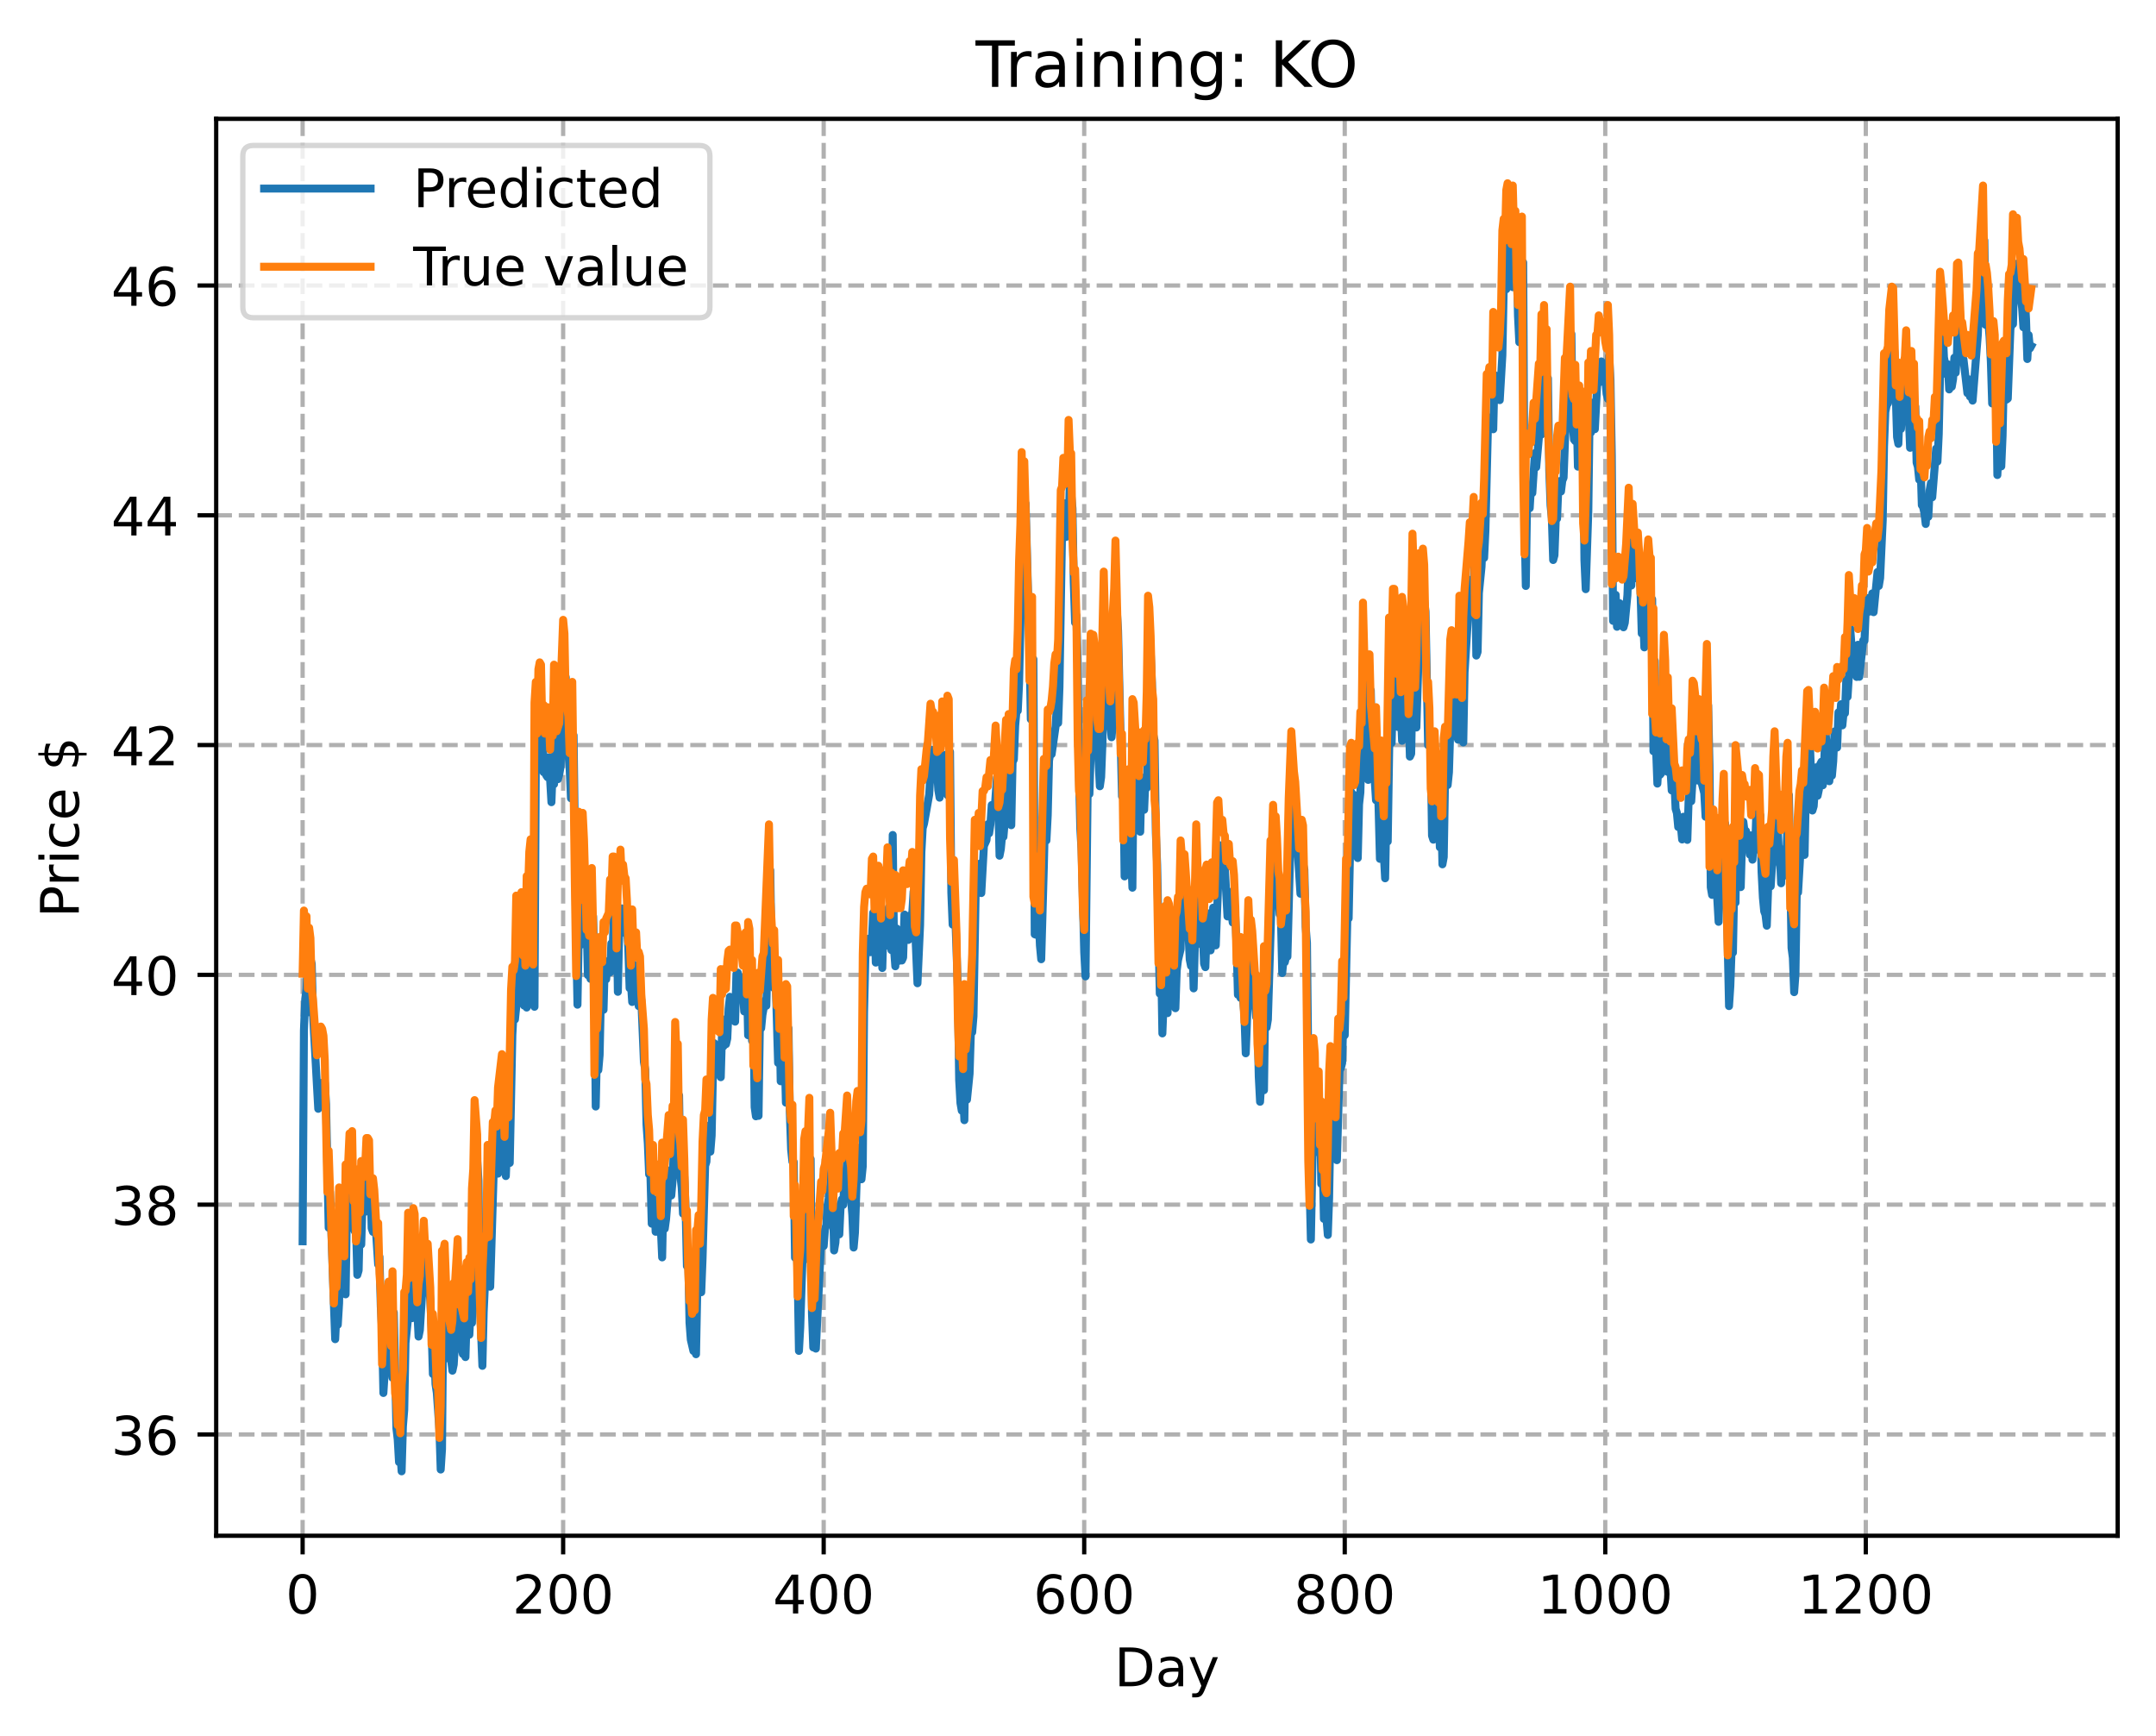 <?xml version="1.0" encoding="utf-8" standalone="no"?>
<!DOCTYPE svg PUBLIC "-//W3C//DTD SVG 1.1//EN"
  "http://www.w3.org/Graphics/SVG/1.1/DTD/svg11.dtd">
<!-- Created with matplotlib (https://matplotlib.org/) -->
<svg height="325.986pt" version="1.1" viewBox="0 0 404.923 325.986" width="404.923pt" xmlns="http://www.w3.org/2000/svg" xmlns:xlink="http://www.w3.org/1999/xlink">
 <defs>
  <style type="text/css">
*{stroke-linecap:butt;stroke-linejoin:round;}
  </style>
 </defs>
 <g id="figure_1">
  <g id="patch_1">
   <path d="M 0 325.986 
L 404.923 325.986 
L 404.923 0 
L 0 0 
z
" style="fill:#ffffff;"/>
  </g>
  <g id="axes_1">
   <g id="patch_2">
    <path d="M 40.603 288.43 
L 397.723 288.43 
L 397.723 22.318 
L 40.603 22.318 
z
" style="fill:#ffffff;"/>
   </g>
   <g id="matplotlib.axis_1">
    <g id="xtick_1">
     <g id="line2d_1">
      <path clip-path="url(#pe44834b226)" d="M 56.836 288.43 
L 56.836 22.318 
" style="fill:none;stroke:#b0b0b0;stroke-dasharray:2.96,1.28;stroke-dashoffset:0;stroke-width:0.8;"/>
     </g>
     <g id="line2d_2">
      <defs>
       <path d="M 0 0 
L 0 3.5 
" id="m5211a32df4" style="stroke:#000000;stroke-width:0.8;"/>
      </defs>
      <g>
       <use style="stroke:#000000;stroke-width:0.8;" x="56.836" xlink:href="#m5211a32df4" y="288.43"/>
      </g>
     </g>
     <g id="text_1">
      <!-- 0 -->
      <defs>
       <path d="M 31.781 66.406 
Q 24.172 66.406 20.328 58.906 
Q 16.5 51.422 16.5 36.375 
Q 16.5 21.391 20.328 13.891 
Q 24.172 6.391 31.781 6.391 
Q 39.453 6.391 43.281 13.891 
Q 47.125 21.391 47.125 36.375 
Q 47.125 51.422 43.281 58.906 
Q 39.453 66.406 31.781 66.406 
z
M 31.781 74.219 
Q 44.047 74.219 50.516 64.516 
Q 56.984 54.828 56.984 36.375 
Q 56.984 17.969 50.516 8.266 
Q 44.047 -1.422 31.781 -1.422 
Q 19.531 -1.422 13.062 8.266 
Q 6.594 17.969 6.594 36.375 
Q 6.594 54.828 13.062 64.516 
Q 19.531 74.219 31.781 74.219 
z
" id="DejaVuSans-48"/>
      </defs>
      <g transform="translate(53.655 303.029)scale(0.1 -0.1)">
       <use xlink:href="#DejaVuSans-48"/>
      </g>
     </g>
    </g>
    <g id="xtick_2">
     <g id="line2d_3">
      <path clip-path="url(#pe44834b226)" d="M 105.766 288.43 
L 105.766 22.318 
" style="fill:none;stroke:#b0b0b0;stroke-dasharray:2.96,1.28;stroke-dashoffset:0;stroke-width:0.8;"/>
     </g>
     <g id="line2d_4">
      <g>
       <use style="stroke:#000000;stroke-width:0.8;" x="105.766" xlink:href="#m5211a32df4" y="288.43"/>
      </g>
     </g>
     <g id="text_2">
      <!-- 200 -->
      <defs>
       <path d="M 19.188 8.297 
L 53.609 8.297 
L 53.609 0 
L 7.328 0 
L 7.328 8.297 
Q 12.938 14.109 22.625 23.891 
Q 32.328 33.688 34.812 36.531 
Q 39.547 41.844 41.422 45.531 
Q 43.312 49.219 43.312 52.781 
Q 43.312 58.594 39.234 62.25 
Q 35.156 65.922 28.609 65.922 
Q 23.969 65.922 18.812 64.312 
Q 13.672 62.703 7.812 59.422 
L 7.812 69.391 
Q 13.766 71.781 18.938 73 
Q 24.125 74.219 28.422 74.219 
Q 39.75 74.219 46.484 68.547 
Q 53.219 62.891 53.219 53.422 
Q 53.219 48.922 51.531 44.891 
Q 49.859 40.875 45.406 35.406 
Q 44.188 33.984 37.641 27.219 
Q 31.109 20.453 19.188 8.297 
z
" id="DejaVuSans-50"/>
      </defs>
      <g transform="translate(96.223 303.029)scale(0.1 -0.1)">
       <use xlink:href="#DejaVuSans-50"/>
       <use x="63.623" xlink:href="#DejaVuSans-48"/>
       <use x="127.246" xlink:href="#DejaVuSans-48"/>
      </g>
     </g>
    </g>
    <g id="xtick_3">
     <g id="line2d_5">
      <path clip-path="url(#pe44834b226)" d="M 154.697 288.43 
L 154.697 22.318 
" style="fill:none;stroke:#b0b0b0;stroke-dasharray:2.96,1.28;stroke-dashoffset:0;stroke-width:0.8;"/>
     </g>
     <g id="line2d_6">
      <g>
       <use style="stroke:#000000;stroke-width:0.8;" x="154.697" xlink:href="#m5211a32df4" y="288.43"/>
      </g>
     </g>
     <g id="text_3">
      <!-- 400 -->
      <defs>
       <path d="M 37.797 64.312 
L 12.891 25.391 
L 37.797 25.391 
z
M 35.203 72.906 
L 47.609 72.906 
L 47.609 25.391 
L 58.016 25.391 
L 58.016 17.188 
L 47.609 17.188 
L 47.609 0 
L 37.797 0 
L 37.797 17.188 
L 4.891 17.188 
L 4.891 26.703 
z
" id="DejaVuSans-52"/>
      </defs>
      <g transform="translate(145.153 303.029)scale(0.1 -0.1)">
       <use xlink:href="#DejaVuSans-52"/>
       <use x="63.623" xlink:href="#DejaVuSans-48"/>
       <use x="127.246" xlink:href="#DejaVuSans-48"/>
      </g>
     </g>
    </g>
    <g id="xtick_4">
     <g id="line2d_7">
      <path clip-path="url(#pe44834b226)" d="M 203.628 288.43 
L 203.628 22.318 
" style="fill:none;stroke:#b0b0b0;stroke-dasharray:2.96,1.28;stroke-dashoffset:0;stroke-width:0.8;"/>
     </g>
     <g id="line2d_8">
      <g>
       <use style="stroke:#000000;stroke-width:0.8;" x="203.628" xlink:href="#m5211a32df4" y="288.43"/>
      </g>
     </g>
     <g id="text_4">
      <!-- 600 -->
      <defs>
       <path d="M 33.016 40.375 
Q 26.375 40.375 22.484 35.828 
Q 18.609 31.297 18.609 23.391 
Q 18.609 15.531 22.484 10.953 
Q 26.375 6.391 33.016 6.391 
Q 39.656 6.391 43.531 10.953 
Q 47.406 15.531 47.406 23.391 
Q 47.406 31.297 43.531 35.828 
Q 39.656 40.375 33.016 40.375 
z
M 52.594 71.297 
L 52.594 62.312 
Q 48.875 64.062 45.094 64.984 
Q 41.312 65.922 37.594 65.922 
Q 27.828 65.922 22.672 59.328 
Q 17.531 52.734 16.797 39.406 
Q 19.672 43.656 24.016 45.922 
Q 28.375 48.188 33.594 48.188 
Q 44.578 48.188 50.953 41.516 
Q 57.328 34.859 57.328 23.391 
Q 57.328 12.156 50.688 5.359 
Q 44.047 -1.422 33.016 -1.422 
Q 20.359 -1.422 13.672 8.266 
Q 6.984 17.969 6.984 36.375 
Q 6.984 53.656 15.188 63.938 
Q 23.391 74.219 37.203 74.219 
Q 40.922 74.219 44.703 73.484 
Q 48.484 72.75 52.594 71.297 
z
" id="DejaVuSans-54"/>
      </defs>
      <g transform="translate(194.084 303.029)scale(0.1 -0.1)">
       <use xlink:href="#DejaVuSans-54"/>
       <use x="63.623" xlink:href="#DejaVuSans-48"/>
       <use x="127.246" xlink:href="#DejaVuSans-48"/>
      </g>
     </g>
    </g>
    <g id="xtick_5">
     <g id="line2d_9">
      <path clip-path="url(#pe44834b226)" d="M 252.558 288.43 
L 252.558 22.318 
" style="fill:none;stroke:#b0b0b0;stroke-dasharray:2.96,1.28;stroke-dashoffset:0;stroke-width:0.8;"/>
     </g>
     <g id="line2d_10">
      <g>
       <use style="stroke:#000000;stroke-width:0.8;" x="252.558" xlink:href="#m5211a32df4" y="288.43"/>
      </g>
     </g>
     <g id="text_5">
      <!-- 800 -->
      <defs>
       <path d="M 31.781 34.625 
Q 24.75 34.625 20.719 30.859 
Q 16.703 27.094 16.703 20.516 
Q 16.703 13.922 20.719 10.156 
Q 24.75 6.391 31.781 6.391 
Q 38.812 6.391 42.859 10.172 
Q 46.922 13.969 46.922 20.516 
Q 46.922 27.094 42.891 30.859 
Q 38.875 34.625 31.781 34.625 
z
M 21.922 38.812 
Q 15.578 40.375 12.031 44.719 
Q 8.5 49.078 8.5 55.328 
Q 8.5 64.062 14.719 69.141 
Q 20.953 74.219 31.781 74.219 
Q 42.672 74.219 48.875 69.141 
Q 55.078 64.062 55.078 55.328 
Q 55.078 49.078 51.531 44.719 
Q 48 40.375 41.703 38.812 
Q 48.828 37.156 52.797 32.312 
Q 56.781 27.484 56.781 20.516 
Q 56.781 9.906 50.312 4.234 
Q 43.844 -1.422 31.781 -1.422 
Q 19.734 -1.422 13.25 4.234 
Q 6.781 9.906 6.781 20.516 
Q 6.781 27.484 10.781 32.312 
Q 14.797 37.156 21.922 38.812 
z
M 18.312 54.391 
Q 18.312 48.734 21.844 45.562 
Q 25.391 42.391 31.781 42.391 
Q 38.141 42.391 41.719 45.562 
Q 45.312 48.734 45.312 54.391 
Q 45.312 60.062 41.719 63.234 
Q 38.141 66.406 31.781 66.406 
Q 25.391 66.406 21.844 63.234 
Q 18.312 60.062 18.312 54.391 
z
" id="DejaVuSans-56"/>
      </defs>
      <g transform="translate(243.015 303.029)scale(0.1 -0.1)">
       <use xlink:href="#DejaVuSans-56"/>
       <use x="63.623" xlink:href="#DejaVuSans-48"/>
       <use x="127.246" xlink:href="#DejaVuSans-48"/>
      </g>
     </g>
    </g>
    <g id="xtick_6">
     <g id="line2d_11">
      <path clip-path="url(#pe44834b226)" d="M 301.489 288.43 
L 301.489 22.318 
" style="fill:none;stroke:#b0b0b0;stroke-dasharray:2.96,1.28;stroke-dashoffset:0;stroke-width:0.8;"/>
     </g>
     <g id="line2d_12">
      <g>
       <use style="stroke:#000000;stroke-width:0.8;" x="301.489" xlink:href="#m5211a32df4" y="288.43"/>
      </g>
     </g>
     <g id="text_6">
      <!-- 1000 -->
      <defs>
       <path d="M 12.406 8.297 
L 28.516 8.297 
L 28.516 63.922 
L 10.984 60.406 
L 10.984 69.391 
L 28.422 72.906 
L 38.281 72.906 
L 38.281 8.297 
L 54.391 8.297 
L 54.391 0 
L 12.406 0 
z
" id="DejaVuSans-49"/>
      </defs>
      <g transform="translate(288.764 303.029)scale(0.1 -0.1)">
       <use xlink:href="#DejaVuSans-49"/>
       <use x="63.623" xlink:href="#DejaVuSans-48"/>
       <use x="127.246" xlink:href="#DejaVuSans-48"/>
       <use x="190.869" xlink:href="#DejaVuSans-48"/>
      </g>
     </g>
    </g>
    <g id="xtick_7">
     <g id="line2d_13">
      <path clip-path="url(#pe44834b226)" d="M 350.419 288.43 
L 350.419 22.318 
" style="fill:none;stroke:#b0b0b0;stroke-dasharray:2.96,1.28;stroke-dashoffset:0;stroke-width:0.8;"/>
     </g>
     <g id="line2d_14">
      <g>
       <use style="stroke:#000000;stroke-width:0.8;" x="350.419" xlink:href="#m5211a32df4" y="288.43"/>
      </g>
     </g>
     <g id="text_7">
      <!-- 1200 -->
      <g transform="translate(337.694 303.029)scale(0.1 -0.1)">
       <use xlink:href="#DejaVuSans-49"/>
       <use x="63.623" xlink:href="#DejaVuSans-50"/>
       <use x="127.246" xlink:href="#DejaVuSans-48"/>
       <use x="190.869" xlink:href="#DejaVuSans-48"/>
      </g>
     </g>
    </g>
    <g id="text_8">
     <!-- Day -->
     <defs>
      <path d="M 19.672 64.797 
L 19.672 8.109 
L 31.594 8.109 
Q 46.688 8.109 53.688 14.938 
Q 60.688 21.781 60.688 36.531 
Q 60.688 51.172 53.688 57.984 
Q 46.688 64.797 31.594 64.797 
z
M 9.812 72.906 
L 30.078 72.906 
Q 51.266 72.906 61.172 64.094 
Q 71.094 55.281 71.094 36.531 
Q 71.094 17.672 61.125 8.828 
Q 51.172 0 30.078 0 
L 9.812 0 
z
" id="DejaVuSans-68"/>
      <path d="M 34.281 27.484 
Q 23.391 27.484 19.188 25 
Q 14.984 22.516 14.984 16.5 
Q 14.984 11.719 18.141 8.906 
Q 21.297 6.109 26.703 6.109 
Q 34.188 6.109 38.703 11.406 
Q 43.219 16.703 43.219 25.484 
L 43.219 27.484 
z
M 52.203 31.203 
L 52.203 0 
L 43.219 0 
L 43.219 8.297 
Q 40.141 3.328 35.547 0.953 
Q 30.953 -1.422 24.312 -1.422 
Q 15.922 -1.422 10.953 3.297 
Q 6 8.016 6 15.922 
Q 6 25.141 12.172 29.828 
Q 18.359 34.516 30.609 34.516 
L 43.219 34.516 
L 43.219 35.406 
Q 43.219 41.609 39.141 45 
Q 35.062 48.391 27.688 48.391 
Q 23 48.391 18.547 47.266 
Q 14.109 46.141 10.016 43.891 
L 10.016 52.203 
Q 14.938 54.109 19.578 55.047 
Q 24.219 56 28.609 56 
Q 40.484 56 46.344 49.844 
Q 52.203 43.703 52.203 31.203 
z
" id="DejaVuSans-97"/>
      <path d="M 32.172 -5.078 
Q 28.375 -14.844 24.75 -17.812 
Q 21.141 -20.797 15.094 -20.797 
L 7.906 -20.797 
L 7.906 -13.281 
L 13.188 -13.281 
Q 16.891 -13.281 18.938 -11.516 
Q 21 -9.766 23.484 -3.219 
L 25.094 0.875 
L 2.984 54.688 
L 12.5 54.688 
L 29.594 11.922 
L 46.688 54.688 
L 56.203 54.688 
z
" id="DejaVuSans-121"/>
     </defs>
     <g transform="translate(209.29 316.707)scale(0.1 -0.1)">
      <use xlink:href="#DejaVuSans-68"/>
      <use x="77.002" xlink:href="#DejaVuSans-97"/>
      <use x="138.281" xlink:href="#DejaVuSans-121"/>
     </g>
    </g>
   </g>
   <g id="matplotlib.axis_2">
    <g id="ytick_1">
     <g id="line2d_15">
      <path clip-path="url(#pe44834b226)" d="M 40.603 269.409 
L 397.723 269.409 
" style="fill:none;stroke:#b0b0b0;stroke-dasharray:2.96,1.28;stroke-dashoffset:0;stroke-width:0.8;"/>
     </g>
     <g id="line2d_16">
      <defs>
       <path d="M 0 0 
L -3.5 0 
" id="m0de431e043" style="stroke:#000000;stroke-width:0.8;"/>
      </defs>
      <g>
       <use style="stroke:#000000;stroke-width:0.8;" x="40.603" xlink:href="#m0de431e043" y="269.409"/>
      </g>
     </g>
     <g id="text_9">
      <!-- 36 -->
      <defs>
       <path d="M 40.578 39.312 
Q 47.656 37.797 51.625 33 
Q 55.609 28.219 55.609 21.188 
Q 55.609 10.406 48.188 4.484 
Q 40.766 -1.422 27.094 -1.422 
Q 22.516 -1.422 17.656 -0.516 
Q 12.797 0.391 7.625 2.203 
L 7.625 11.719 
Q 11.719 9.328 16.594 8.109 
Q 21.484 6.891 26.812 6.891 
Q 36.078 6.891 40.938 10.547 
Q 45.797 14.203 45.797 21.188 
Q 45.797 27.641 41.281 31.266 
Q 36.766 34.906 28.719 34.906 
L 20.219 34.906 
L 20.219 43.016 
L 29.109 43.016 
Q 36.375 43.016 40.234 45.922 
Q 44.094 48.828 44.094 54.297 
Q 44.094 59.906 40.109 62.906 
Q 36.141 65.922 28.719 65.922 
Q 24.656 65.922 20.016 65.031 
Q 15.375 64.156 9.812 62.312 
L 9.812 71.094 
Q 15.438 72.656 20.344 73.438 
Q 25.25 74.219 29.594 74.219 
Q 40.828 74.219 47.359 69.109 
Q 53.906 64.016 53.906 55.328 
Q 53.906 49.266 50.438 45.094 
Q 46.969 40.922 40.578 39.312 
z
" id="DejaVuSans-51"/>
      </defs>
      <g transform="translate(20.878 273.209)scale(0.1 -0.1)">
       <use xlink:href="#DejaVuSans-51"/>
       <use x="63.623" xlink:href="#DejaVuSans-54"/>
      </g>
     </g>
    </g>
    <g id="ytick_2">
     <g id="line2d_17">
      <path clip-path="url(#pe44834b226)" d="M 40.603 226.251 
L 397.723 226.251 
" style="fill:none;stroke:#b0b0b0;stroke-dasharray:2.96,1.28;stroke-dashoffset:0;stroke-width:0.8;"/>
     </g>
     <g id="line2d_18">
      <g>
       <use style="stroke:#000000;stroke-width:0.8;" x="40.603" xlink:href="#m0de431e043" y="226.251"/>
      </g>
     </g>
     <g id="text_10">
      <!-- 38 -->
      <g transform="translate(20.878 230.051)scale(0.1 -0.1)">
       <use xlink:href="#DejaVuSans-51"/>
       <use x="63.623" xlink:href="#DejaVuSans-56"/>
      </g>
     </g>
    </g>
    <g id="ytick_3">
     <g id="line2d_19">
      <path clip-path="url(#pe44834b226)" d="M 40.603 183.093 
L 397.723 183.093 
" style="fill:none;stroke:#b0b0b0;stroke-dasharray:2.96,1.28;stroke-dashoffset:0;stroke-width:0.8;"/>
     </g>
     <g id="line2d_20">
      <g>
       <use style="stroke:#000000;stroke-width:0.8;" x="40.603" xlink:href="#m0de431e043" y="183.093"/>
      </g>
     </g>
     <g id="text_11">
      <!-- 40 -->
      <g transform="translate(20.878 186.893)scale(0.1 -0.1)">
       <use xlink:href="#DejaVuSans-52"/>
       <use x="63.623" xlink:href="#DejaVuSans-48"/>
      </g>
     </g>
    </g>
    <g id="ytick_4">
     <g id="line2d_21">
      <path clip-path="url(#pe44834b226)" d="M 40.603 139.935 
L 397.723 139.935 
" style="fill:none;stroke:#b0b0b0;stroke-dasharray:2.96,1.28;stroke-dashoffset:0;stroke-width:0.8;"/>
     </g>
     <g id="line2d_22">
      <g>
       <use style="stroke:#000000;stroke-width:0.8;" x="40.603" xlink:href="#m0de431e043" y="139.935"/>
      </g>
     </g>
     <g id="text_12">
      <!-- 42 -->
      <g transform="translate(20.878 143.735)scale(0.1 -0.1)">
       <use xlink:href="#DejaVuSans-52"/>
       <use x="63.623" xlink:href="#DejaVuSans-50"/>
      </g>
     </g>
    </g>
    <g id="ytick_5">
     <g id="line2d_23">
      <path clip-path="url(#pe44834b226)" d="M 40.603 96.777 
L 397.723 96.777 
" style="fill:none;stroke:#b0b0b0;stroke-dasharray:2.96,1.28;stroke-dashoffset:0;stroke-width:0.8;"/>
     </g>
     <g id="line2d_24">
      <g>
       <use style="stroke:#000000;stroke-width:0.8;" x="40.603" xlink:href="#m0de431e043" y="96.777"/>
      </g>
     </g>
     <g id="text_13">
      <!-- 44 -->
      <g transform="translate(20.878 100.577)scale(0.1 -0.1)">
       <use xlink:href="#DejaVuSans-52"/>
       <use x="63.623" xlink:href="#DejaVuSans-52"/>
      </g>
     </g>
    </g>
    <g id="ytick_6">
     <g id="line2d_25">
      <path clip-path="url(#pe44834b226)" d="M 40.603 53.619 
L 397.723 53.619 
" style="fill:none;stroke:#b0b0b0;stroke-dasharray:2.96,1.28;stroke-dashoffset:0;stroke-width:0.8;"/>
     </g>
     <g id="line2d_26">
      <g>
       <use style="stroke:#000000;stroke-width:0.8;" x="40.603" xlink:href="#m0de431e043" y="53.619"/>
      </g>
     </g>
     <g id="text_14">
      <!-- 46 -->
      <g transform="translate(20.878 57.419)scale(0.1 -0.1)">
       <use xlink:href="#DejaVuSans-52"/>
       <use x="63.623" xlink:href="#DejaVuSans-54"/>
      </g>
     </g>
    </g>
    <g id="text_15">
     <!-- Price $ -->
     <defs>
      <path d="M 19.672 64.797 
L 19.672 37.406 
L 32.078 37.406 
Q 38.969 37.406 42.719 40.969 
Q 46.484 44.531 46.484 51.125 
Q 46.484 57.672 42.719 61.234 
Q 38.969 64.797 32.078 64.797 
z
M 9.812 72.906 
L 32.078 72.906 
Q 44.344 72.906 50.609 67.359 
Q 56.891 61.812 56.891 51.125 
Q 56.891 40.328 50.609 34.812 
Q 44.344 29.297 32.078 29.297 
L 19.672 29.297 
L 19.672 0 
L 9.812 0 
z
" id="DejaVuSans-80"/>
      <path d="M 41.109 46.297 
Q 39.594 47.172 37.812 47.578 
Q 36.031 48 33.891 48 
Q 26.266 48 22.188 43.047 
Q 18.109 38.094 18.109 28.812 
L 18.109 0 
L 9.078 0 
L 9.078 54.688 
L 18.109 54.688 
L 18.109 46.188 
Q 20.953 51.172 25.484 53.578 
Q 30.031 56 36.531 56 
Q 37.453 56 38.578 55.875 
Q 39.703 55.766 41.062 55.516 
z
" id="DejaVuSans-114"/>
      <path d="M 9.422 54.688 
L 18.406 54.688 
L 18.406 0 
L 9.422 0 
z
M 9.422 75.984 
L 18.406 75.984 
L 18.406 64.594 
L 9.422 64.594 
z
" id="DejaVuSans-105"/>
      <path d="M 48.781 52.594 
L 48.781 44.188 
Q 44.969 46.297 41.141 47.344 
Q 37.312 48.391 33.406 48.391 
Q 24.656 48.391 19.812 42.844 
Q 14.984 37.312 14.984 27.297 
Q 14.984 17.281 19.812 11.734 
Q 24.656 6.203 33.406 6.203 
Q 37.312 6.203 41.141 7.25 
Q 44.969 8.297 48.781 10.406 
L 48.781 2.094 
Q 45.016 0.344 40.984 -0.531 
Q 36.969 -1.422 32.422 -1.422 
Q 20.062 -1.422 12.781 6.344 
Q 5.516 14.109 5.516 27.297 
Q 5.516 40.672 12.859 48.328 
Q 20.219 56 33.016 56 
Q 37.156 56 41.109 55.141 
Q 45.062 54.297 48.781 52.594 
z
" id="DejaVuSans-99"/>
      <path d="M 56.203 29.594 
L 56.203 25.203 
L 14.891 25.203 
Q 15.484 15.922 20.484 11.062 
Q 25.484 6.203 34.422 6.203 
Q 39.594 6.203 44.453 7.469 
Q 49.312 8.734 54.109 11.281 
L 54.109 2.781 
Q 49.266 0.734 44.188 -0.344 
Q 39.109 -1.422 33.891 -1.422 
Q 20.797 -1.422 13.156 6.188 
Q 5.516 13.812 5.516 26.812 
Q 5.516 40.234 12.766 48.109 
Q 20.016 56 32.328 56 
Q 43.359 56 49.781 48.891 
Q 56.203 41.797 56.203 29.594 
z
M 47.219 32.234 
Q 47.125 39.594 43.094 43.984 
Q 39.062 48.391 32.422 48.391 
Q 24.906 48.391 20.391 44.141 
Q 15.875 39.891 15.188 32.172 
z
" id="DejaVuSans-101"/>
      <path id="DejaVuSans-32"/>
      <path d="M 33.797 -14.703 
L 28.906 -14.703 
L 28.859 0 
Q 23.734 0.094 18.609 1.188 
Q 13.484 2.297 8.297 4.5 
L 8.297 13.281 
Q 13.281 10.156 18.375 8.562 
Q 23.484 6.984 28.906 6.938 
L 28.906 29.203 
Q 18.109 30.953 13.203 35.156 
Q 8.297 39.359 8.297 46.688 
Q 8.297 54.641 13.625 59.219 
Q 18.953 63.812 28.906 64.5 
L 28.906 75.984 
L 33.797 75.984 
L 33.797 64.656 
Q 38.328 64.453 42.578 63.688 
Q 46.828 62.938 50.875 61.625 
L 50.875 53.078 
Q 46.828 55.125 42.547 56.25 
Q 38.281 57.375 33.797 57.562 
L 33.797 36.719 
Q 44.875 35.016 50.094 30.609 
Q 55.328 26.219 55.328 18.609 
Q 55.328 10.359 49.781 5.594 
Q 44.234 0.828 33.797 0.094 
z
M 28.906 37.594 
L 28.906 57.625 
Q 23.25 56.984 20.266 54.391 
Q 17.281 51.812 17.281 47.516 
Q 17.281 43.312 20.031 40.969 
Q 22.797 38.625 28.906 37.594 
z
M 33.797 28.219 
L 33.797 7.078 
Q 39.984 7.906 43.141 10.594 
Q 46.297 13.281 46.297 17.672 
Q 46.297 21.969 43.281 24.5 
Q 40.281 27.047 33.797 28.219 
z
" id="DejaVuSans-36"/>
     </defs>
     <g transform="translate(14.798 172.342)rotate(-90)scale(0.1 -0.1)">
      <use xlink:href="#DejaVuSans-80"/>
      <use x="58.553" xlink:href="#DejaVuSans-114"/>
      <use x="99.666" xlink:href="#DejaVuSans-105"/>
      <use x="127.449" xlink:href="#DejaVuSans-99"/>
      <use x="182.43" xlink:href="#DejaVuSans-101"/>
      <use x="243.953" xlink:href="#DejaVuSans-32"/>
      <use x="275.74" xlink:href="#DejaVuSans-36"/>
     </g>
    </g>
   </g>
   <g id="line2d_27">
    <path clip-path="url(#pe44834b226)" d="M 56.836 233.129 
L 57.081 193.555 
L 57.325 187.631 
L 57.57 185.708 
L 57.814 180.045 
L 58.059 190.115 
L 58.304 180.042 
L 58.548 181.035 
L 58.793 190.508 
L 59.527 203.889 
L 59.772 208.249 
L 60.016 203.762 
L 60.261 206.198 
L 60.506 203.358 
L 60.75 203.495 
L 60.995 203.342 
L 61.24 207.403 
L 61.729 230.586 
L 61.974 223.86 
L 62.708 244.901 
L 62.952 251.516 
L 63.197 246.376 
L 63.441 248.81 
L 63.686 244.745 
L 63.931 231.384 
L 64.42 240.586 
L 64.665 239.684 
L 64.909 243.095 
L 65.154 227.473 
L 65.399 230.745 
L 65.643 227.015 
L 65.888 221.264 
L 66.133 222.349 
L 66.377 220.206 
L 66.622 231.236 
L 66.867 230.49 
L 67.111 239.436 
L 67.356 238.597 
L 67.601 228.083 
L 67.845 233.746 
L 68.09 225.745 
L 68.335 225.905 
L 68.579 227.591 
L 68.824 226.184 
L 69.069 221.168 
L 69.558 221.333 
L 69.802 230.678 
L 70.047 231.363 
L 70.292 228.637 
L 70.536 230.088 
L 71.026 237.492 
L 71.27 236.057 
L 71.515 245.386 
L 71.76 249.896 
L 72.004 261.621 
L 72.494 253.96 
L 72.738 253.957 
L 73.228 247.987 
L 73.717 258.773 
L 73.962 246.52 
L 74.451 268.263 
L 74.696 270.359 
L 74.94 274.599 
L 75.185 272.611 
L 75.429 276.334 
L 75.674 267.865 
L 75.919 264.794 
L 76.163 252.203 
L 76.653 247.407 
L 76.897 236.08 
L 77.142 245.944 
L 77.387 247.563 
L 77.631 243.159 
L 77.876 235.638 
L 78.121 235.752 
L 78.365 245.923 
L 78.61 251.023 
L 78.855 249.829 
L 79.344 241.831 
L 79.589 240.004 
L 79.833 235.735 
L 80.078 240.674 
L 80.323 239.945 
L 80.567 241.132 
L 80.812 244.271 
L 81.056 249.587 
L 81.301 258.065 
L 81.546 252.742 
L 81.79 259.943 
L 82.035 261.55 
L 82.524 268.465 
L 82.769 275.998 
L 83.014 272.169 
L 83.258 245.303 
L 83.503 239.874 
L 83.748 244.497 
L 83.992 246.693 
L 84.237 254.339 
L 84.482 255.301 
L 84.726 255.412 
L 84.971 257.434 
L 85.216 256.277 
L 85.705 248.067 
L 86.194 240.923 
L 86.439 252.575 
L 86.684 252.988 
L 86.928 254.302 
L 87.173 254.367 
L 87.417 254.878 
L 87.662 247.242 
L 87.907 246.055 
L 88.151 250.683 
L 88.396 245.681 
L 88.641 248.462 
L 88.885 231.241 
L 89.13 227.39 
L 89.375 216.525 
L 89.619 217.915 
L 89.864 221.766 
L 90.109 244.007 
L 90.598 256.523 
L 90.843 246.397 
L 91.087 241.008 
L 91.332 238.692 
L 91.577 240.59 
L 91.821 224.84 
L 92.066 241.67 
L 92.8 217.448 
L 93.044 220.122 
L 93.289 216.769 
L 93.534 220.425 
L 93.778 211.993 
L 94.268 206.533 
L 94.512 206.271 
L 94.757 212.157 
L 95.002 220.879 
L 95.246 214.99 
L 95.491 217.898 
L 95.736 218.417 
L 96.225 194.372 
L 96.47 189.864 
L 96.714 191.466 
L 96.959 189.086 
L 97.204 178.266 
L 97.448 187.282 
L 97.693 183.575 
L 97.938 183.444 
L 98.182 177.533 
L 98.427 188.856 
L 98.672 179.768 
L 98.916 189.232 
L 99.161 174.956 
L 99.405 177.662 
L 99.65 168.944 
L 99.895 168.057 
L 100.139 166.528 
L 100.384 189.087 
L 100.629 143.42 
L 100.873 137.664 
L 101.118 142.304 
L 101.363 135.653 
L 101.607 133.737 
L 101.852 133.938 
L 102.097 145.024 
L 102.341 142.189 
L 102.586 145.603 
L 102.831 145.966 
L 103.075 142.234 
L 103.565 150.663 
L 103.809 144.185 
L 104.054 147.282 
L 104.299 134.516 
L 104.543 138.342 
L 104.788 146.338 
L 105.032 145.461 
L 105.277 144.018 
L 105.766 130.056 
L 106.011 126.483 
L 106.256 127.206 
L 106.5 139.544 
L 106.745 141.38 
L 106.99 144.433 
L 107.234 149.932 
L 107.724 138.113 
L 108.213 176.343 
L 108.458 188.696 
L 108.947 160.784 
L 109.192 177.408 
L 109.436 171.989 
L 109.681 163.086 
L 109.926 166.69 
L 110.17 173.127 
L 110.415 183.152 
L 110.66 181.688 
L 110.904 183.844 
L 111.393 172.111 
L 111.638 181.294 
L 111.883 207.818 
L 112.127 196.924 
L 112.372 200.978 
L 112.617 198.138 
L 112.861 186.691 
L 113.106 189.388 
L 113.351 189.658 
L 113.595 180.649 
L 113.84 183.931 
L 114.085 181.456 
L 114.329 180.425 
L 114.574 182.631 
L 114.819 177.18 
L 115.063 178.397 
L 115.308 171.199 
L 115.797 169.238 
L 116.042 186.277 
L 116.287 175.183 
L 116.531 175.392 
L 116.776 170.609 
L 117.02 174.017 
L 117.265 171.919 
L 117.51 173.547 
L 117.754 174.193 
L 117.999 177.841 
L 118.244 185.585 
L 118.488 184.563 
L 118.733 188.186 
L 118.978 181.152 
L 119.467 185.731 
L 119.712 182.898 
L 119.956 188.955 
L 120.201 188.625 
L 120.446 187.766 
L 120.935 199.457 
L 121.18 200.871 
L 121.424 211.216 
L 121.669 214.748 
L 121.914 220.573 
L 122.158 220.609 
L 122.403 229.824 
L 122.648 228.003 
L 122.892 225.287 
L 123.137 231.341 
L 123.381 231.106 
L 123.626 227.54 
L 123.871 231.526 
L 124.115 230.722 
L 124.36 236.154 
L 124.605 224.047 
L 124.849 230.773 
L 125.094 228.985 
L 125.828 219.799 
L 126.073 224.533 
L 126.317 221.739 
L 126.562 215.674 
L 126.807 217.998 
L 127.051 201.247 
L 127.296 207.42 
L 127.541 205.727 
L 127.785 220.84 
L 128.03 223.058 
L 128.275 227.941 
L 128.519 220.961 
L 128.764 226.868 
L 129.008 237.793 
L 129.253 235.843 
L 129.498 248.411 
L 129.742 251.611 
L 130.232 253.731 
L 130.476 251.572 
L 130.721 254.342 
L 130.966 241.83 
L 131.21 241.852 
L 131.455 239.367 
L 131.7 242.701 
L 131.944 236.494 
L 132.434 218.962 
L 132.678 218.169 
L 132.923 211.434 
L 133.168 211.908 
L 133.412 216.301 
L 133.657 213.262 
L 133.902 201.202 
L 134.146 195.926 
L 134.391 199.72 
L 134.636 199.899 
L 134.88 198.187 
L 135.125 201.389 
L 135.369 202.312 
L 135.614 193.655 
L 135.859 196.523 
L 136.103 191.469 
L 136.348 196.113 
L 136.593 195.044 
L 136.837 189.526 
L 137.082 187.216 
L 137.327 188.326 
L 137.571 187.907 
L 138.061 191.881 
L 138.305 182.929 
L 138.55 182.668 
L 138.795 183.795 
L 139.284 186.729 
L 139.529 186.634 
L 139.773 189.961 
L 140.018 183.303 
L 140.263 183.523 
L 140.507 194.432 
L 140.752 183.926 
L 140.996 183.956 
L 141.241 195.462 
L 141.486 188.003 
L 141.73 207.937 
L 141.975 209.657 
L 142.22 208.126 
L 142.464 209.565 
L 142.709 192.507 
L 142.954 193.127 
L 143.198 190.586 
L 143.688 187.871 
L 143.932 188.896 
L 144.422 169.722 
L 144.666 163.451 
L 144.911 178.476 
L 145.4 185.609 
L 145.645 182.836 
L 146.134 199.628 
L 146.379 189.476 
L 146.624 203.075 
L 146.868 199.438 
L 147.113 198.052 
L 147.357 197.334 
L 147.602 207.097 
L 147.847 193.975 
L 148.091 193.124 
L 148.336 208.83 
L 148.581 215.881 
L 148.825 218.184 
L 149.07 218.24 
L 149.315 236.207 
L 149.559 232.61 
L 149.804 238.89 
L 150.049 253.716 
L 150.293 249.336 
L 150.783 234.357 
L 151.027 236.645 
L 151.272 223.864 
L 151.517 221.406 
L 151.761 224.153 
L 152.006 223.062 
L 152.251 217.695 
L 152.495 246.623 
L 152.74 253.065 
L 152.984 249.811 
L 153.229 253.285 
L 154.208 233.24 
L 154.452 231.576 
L 154.697 234.02 
L 154.942 230.878 
L 155.186 230.104 
L 155.431 226.285 
L 155.676 224.901 
L 155.92 222.815 
L 156.165 218.963 
L 156.41 224.774 
L 156.654 234.852 
L 156.899 233.385 
L 157.144 229.276 
L 157.388 227.231 
L 157.633 231.827 
L 157.878 226.448 
L 158.122 225.247 
L 158.367 226.291 
L 158.612 221.016 
L 158.856 222.312 
L 159.101 217.179 
L 159.345 214.402 
L 159.835 225.071 
L 160.079 228.236 
L 160.324 234.304 
L 160.569 231.53 
L 161.058 216.884 
L 161.303 215.557 
L 161.792 221.486 
L 162.037 219.041 
L 162.281 190.111 
L 162.526 179.971 
L 162.771 177.321 
L 163.015 176.317 
L 163.505 178.833 
L 163.749 176.638 
L 163.994 171.421 
L 164.239 171.374 
L 164.483 180.789 
L 164.728 176.35 
L 164.972 177.671 
L 165.217 171.839 
L 165.462 174.687 
L 165.706 181.803 
L 165.951 173.246 
L 166.196 177.732 
L 166.44 175.863 
L 166.685 175.233 
L 166.93 170.417 
L 167.174 170.301 
L 167.419 178.442 
L 167.664 156.818 
L 167.908 178.25 
L 168.153 181.483 
L 168.398 174.38 
L 168.642 179.371 
L 168.887 180.447 
L 169.132 176.657 
L 169.376 180.394 
L 169.621 179.85 
L 169.866 171.759 
L 170.11 175.397 
L 170.355 173.249 
L 170.6 176.532 
L 170.844 171.954 
L 171.089 175.754 
L 171.578 167.462 
L 172.312 184.669 
L 172.801 173.782 
L 173.046 160.061 
L 173.291 155.543 
L 173.535 154.718 
L 174.514 149.241 
L 175.003 140.823 
L 175.248 141.682 
L 175.493 141.211 
L 175.737 141.936 
L 175.982 144.265 
L 176.227 148.364 
L 176.471 149.813 
L 176.716 142.212 
L 176.96 148.033 
L 177.205 141.765 
L 177.45 146.073 
L 177.694 146.405 
L 177.939 149.339 
L 178.184 141.242 
L 178.428 141.204 
L 178.673 167.674 
L 178.918 173.655 
L 179.162 169.959 
L 179.407 171.888 
L 179.896 185.579 
L 180.141 202.796 
L 180.386 207.183 
L 180.63 208.597 
L 180.875 205.041 
L 181.12 210.387 
L 181.364 194.394 
L 181.609 206.535 
L 182.098 201.665 
L 182.343 193.861 
L 182.588 193.874 
L 182.832 190.864 
L 183.321 163.017 
L 183.811 165.968 
L 184.055 162.19 
L 184.3 167.727 
L 184.789 158.88 
L 185.279 157.784 
L 185.523 154.8 
L 185.768 156.508 
L 186.013 154.841 
L 186.257 151.194 
L 186.502 153.23 
L 186.747 152.776 
L 187.236 146.03 
L 187.481 150.133 
L 187.725 160.716 
L 187.97 159.467 
L 188.215 156.845 
L 188.459 157.171 
L 188.704 154.259 
L 188.948 149.409 
L 189.193 148.137 
L 189.438 150.88 
L 189.682 143.458 
L 189.927 154.989 
L 190.172 143.142 
L 190.416 142.631 
L 190.661 136.329 
L 190.906 133.499 
L 191.15 133.498 
L 191.395 128.315 
L 192.129 95.706 
L 192.374 106.615 
L 192.618 94.567 
L 193.352 121.226 
L 193.597 135.088 
L 193.842 130.814 
L 194.086 123.812 
L 194.331 175.471 
L 194.575 175.56 
L 194.82 170.31 
L 195.065 171.652 
L 195.309 177.554 
L 195.554 180.157 
L 196.043 162.832 
L 196.288 152.503 
L 196.533 157.852 
L 196.777 153.09 
L 197.022 142.85 
L 197.267 141.371 
L 197.511 141.651 
L 198.245 136.467 
L 198.49 132.52 
L 198.735 135.794 
L 198.979 129.007 
L 199.469 99.765 
L 199.713 98.68 
L 199.958 94.507 
L 200.203 100.853 
L 200.447 97.271 
L 200.692 99.786 
L 200.936 90.077 
L 201.426 95.498 
L 201.67 109.39 
L 201.915 116.939 
L 202.16 115.574 
L 202.404 124.845 
L 202.649 145.487 
L 202.894 155.665 
L 203.138 159.796 
L 203.628 178.823 
L 203.872 183.386 
L 204.362 140.568 
L 204.606 149.121 
L 204.851 141.255 
L 205.096 127.427 
L 205.34 129.126 
L 205.83 130.487 
L 206.074 132.424 
L 206.319 142.965 
L 206.563 147.67 
L 206.808 145.949 
L 207.053 139.531 
L 207.542 116.686 
L 208.031 132.988 
L 208.276 133.825 
L 208.765 138.471 
L 209.01 135.592 
L 209.255 122.746 
L 209.744 114.432 
L 209.989 118.461 
L 210.723 149.55 
L 210.967 146.147 
L 211.212 164.6 
L 211.457 156.722 
L 211.701 157.89 
L 212.191 154.308 
L 212.68 166.723 
L 212.924 142.248 
L 213.169 140.093 
L 213.658 147.475 
L 213.903 148.026 
L 214.148 156.215 
L 214.392 146.01 
L 214.882 152.091 
L 215.126 146.387 
L 215.371 147.99 
L 215.616 139.481 
L 215.86 121.181 
L 216.105 122.389 
L 216.35 128.163 
L 216.594 137.917 
L 216.839 139.101 
L 217.084 156.446 
L 217.328 162.457 
L 217.818 186.615 
L 218.062 179.556 
L 218.307 194.089 
L 218.796 181.805 
L 219.041 179.236 
L 219.285 190.279 
L 219.53 178.243 
L 219.775 179.1 
L 220.509 183.698 
L 220.753 189.356 
L 220.998 182.291 
L 221.243 180.339 
L 221.732 178.28 
L 221.977 167.147 
L 222.466 172.655 
L 222.711 170.932 
L 223.2 175.181 
L 223.445 180.186 
L 223.689 181.418 
L 223.934 176.624 
L 224.179 185.63 
L 224.423 177.112 
L 224.668 177.497 
L 224.912 164.344 
L 225.157 170.964 
L 225.402 171.621 
L 225.646 171.395 
L 225.891 175.059 
L 226.136 180.995 
L 226.38 181.644 
L 226.625 174.535 
L 226.87 171.532 
L 227.359 178.496 
L 227.604 177.054 
L 227.848 170.47 
L 228.093 172.663 
L 228.338 177.555 
L 229.072 158.739 
L 229.316 161.514 
L 229.561 161.16 
L 229.806 161.661 
L 230.05 163.189 
L 230.539 172.121 
L 230.784 167.647 
L 231.029 167.52 
L 231.273 171.417 
L 231.518 173.263 
L 231.763 171.569 
L 232.007 172.137 
L 232.252 177.604 
L 232.497 186.828 
L 232.741 185.98 
L 232.986 187.417 
L 233.231 184.924 
L 233.72 190.657 
L 233.965 197.823 
L 234.699 178.785 
L 234.943 184.106 
L 235.188 181.643 
L 235.677 188.146 
L 235.922 191.036 
L 236.167 191.098 
L 236.411 202.222 
L 236.656 206.926 
L 236.9 202.73 
L 237.145 201.408 
L 237.39 204.754 
L 237.634 187.208 
L 237.879 192.988 
L 238.124 191.499 
L 238.858 167.715 
L 239.102 167.315 
L 239.347 160.01 
L 239.592 164.895 
L 239.836 162.384 
L 240.326 171.719 
L 240.57 172.039 
L 240.815 182.749 
L 241.06 180.304 
L 241.304 180.712 
L 241.549 179.644 
L 241.794 179.669 
L 242.527 151.824 
L 242.772 145.172 
L 244.24 167.859 
L 244.485 162.744 
L 244.729 162.167 
L 244.974 163.3 
L 245.219 174.046 
L 245.463 177.087 
L 245.953 222.806 
L 246.197 232.795 
L 246.687 207.813 
L 246.931 203.065 
L 247.176 205.344 
L 247.421 215.93 
L 247.665 216.467 
L 247.91 209.044 
L 248.155 222.358 
L 248.399 216.944 
L 248.644 228.924 
L 248.888 225.862 
L 249.378 231.939 
L 249.622 225.045 
L 249.867 211.57 
L 250.112 205.602 
L 250.356 213.544 
L 250.601 209.005 
L 250.846 216.417 
L 251.09 217.894 
L 251.58 201.061 
L 251.824 200.607 
L 252.069 199.651 
L 252.314 190.23 
L 252.558 194.426 
L 253.048 172.22 
L 253.292 172.486 
L 253.782 148.751 
L 254.026 150.585 
L 254.271 149.273 
L 254.515 156.192 
L 254.76 157.143 
L 255.005 161.153 
L 255.249 151.081 
L 255.494 148.834 
L 255.739 139.559 
L 255.983 144.509 
L 256.228 122.414 
L 256.473 126.918 
L 256.962 146.475 
L 257.207 133.829 
L 257.451 129.662 
L 257.696 140.096 
L 257.941 144.286 
L 258.185 146.544 
L 258.43 150.293 
L 258.675 145.627 
L 258.919 151.838 
L 259.164 161.304 
L 259.653 150.945 
L 259.898 160.44 
L 260.143 164.955 
L 260.387 152.362 
L 260.632 158.044 
L 261.121 127.081 
L 261.366 139.521 
L 261.855 121.376 
L 262.1 120.407 
L 262.344 124.144 
L 262.589 136.547 
L 262.834 132.037 
L 263.078 133.271 
L 263.323 139.131 
L 263.568 122.039 
L 263.812 122.9 
L 264.302 135.061 
L 264.546 133.186 
L 264.791 142.099 
L 265.036 141.572 
L 265.28 129.225 
L 265.525 111.098 
L 265.77 116.871 
L 266.014 136.635 
L 266.748 112.957 
L 266.993 116.483 
L 267.237 116.923 
L 267.482 112.767 
L 267.727 114.848 
L 268.216 139.968 
L 268.461 137.401 
L 268.705 140.24 
L 268.95 156.949 
L 269.195 157.7 
L 269.439 157.081 
L 269.684 147.842 
L 269.929 151.062 
L 270.173 150.916 
L 270.418 159.126 
L 270.663 151.807 
L 270.907 162.331 
L 271.152 160.961 
L 271.397 146.441 
L 271.641 146.174 
L 271.886 147.447 
L 272.131 145.039 
L 272.62 128.985 
L 272.864 125.95 
L 273.109 137.722 
L 273.354 135.825 
L 273.598 137.911 
L 273.843 138.92 
L 274.088 135.329 
L 274.332 120.349 
L 274.577 133.32 
L 274.822 139.44 
L 275.066 126.24 
L 276.045 110.549 
L 276.29 108.878 
L 276.534 111.2 
L 276.779 109.46 
L 277.024 103.745 
L 277.268 123.124 
L 277.513 122.441 
L 277.758 111.367 
L 278.247 106.466 
L 278.491 101.348 
L 278.736 104.779 
L 278.981 99.611 
L 279.47 79.426 
L 279.715 79.22 
L 279.959 78.387 
L 280.204 80.138 
L 280.449 80.621 
L 280.693 70.421 
L 281.183 72.728 
L 281.427 72.79 
L 281.672 75.146 
L 282.161 66.741 
L 282.406 54.52 
L 282.651 50.694 
L 282.895 54.324 
L 283.14 45.346 
L 283.385 43.065 
L 283.629 52.406 
L 283.874 46.813 
L 284.118 53.931 
L 284.363 44.376 
L 284.608 52.415 
L 284.852 47.975 
L 285.097 59.289 
L 285.342 64.276 
L 285.831 57.523 
L 286.076 49.305 
L 286.32 97.582 
L 286.565 110.053 
L 286.81 93.967 
L 287.054 91.614 
L 287.299 95.444 
L 287.544 91.24 
L 287.788 92.598 
L 288.278 85.096 
L 288.522 87.752 
L 289.012 82.284 
L 289.256 76.36 
L 289.501 81.607 
L 289.746 69.895 
L 289.99 75.028 
L 290.235 66.451 
L 290.479 75.249 
L 290.724 71.053 
L 290.969 88.318 
L 291.213 94.927 
L 291.458 97.383 
L 291.703 105.178 
L 291.947 104.286 
L 292.192 97.607 
L 292.437 97.41 
L 292.681 91.359 
L 292.926 90.357 
L 293.171 92.309 
L 293.415 90.292 
L 293.66 89.716 
L 294.149 76.828 
L 294.394 78.012 
L 294.883 67.996 
L 295.128 62.731 
L 295.373 79.712 
L 295.617 82.567 
L 295.862 82.857 
L 296.106 77.045 
L 296.351 87.643 
L 296.84 81.516 
L 297.085 85.76 
L 297.33 81.46 
L 297.574 105.213 
L 297.819 110.653 
L 298.308 95.87 
L 298.553 77.175 
L 298.798 81.219 
L 299.042 75.63 
L 299.287 77.551 
L 299.532 80.603 
L 300.021 71.237 
L 300.266 71.905 
L 300.51 68.908 
L 300.755 67.883 
L 301.244 70.44 
L 301.489 71.098 
L 301.734 73.96 
L 301.978 74.909 
L 302.223 66.838 
L 302.467 71.316 
L 302.712 85.537 
L 302.957 116.61 
L 303.201 112.367 
L 303.446 111.721 
L 303.691 117.716 
L 304.18 113.285 
L 304.914 117.811 
L 305.159 116.958 
L 305.648 111.78 
L 306.137 99.334 
L 306.382 109.975 
L 306.627 102.886 
L 306.871 102.59 
L 307.116 108.357 
L 307.361 108.076 
L 307.605 108.708 
L 307.85 107.291 
L 308.094 110.573 
L 308.339 118.979 
L 308.584 115.316 
L 308.828 121.585 
L 309.073 116.857 
L 309.318 119.097 
L 309.807 111.146 
L 310.052 113.107 
L 310.296 112.548 
L 310.541 141.098 
L 310.786 124.122 
L 311.03 140.609 
L 311.275 147.172 
L 311.52 142.968 
L 311.764 145.53 
L 312.009 145.218 
L 312.498 135.892 
L 312.743 129.679 
L 312.988 131.5 
L 313.232 144.975 
L 313.477 135.513 
L 313.722 144.185 
L 313.966 148.456 
L 314.211 141.189 
L 314.7 151.907 
L 314.945 152.706 
L 315.189 155.324 
L 315.434 154.519 
L 315.679 155.056 
L 315.923 157.663 
L 316.168 153.396 
L 316.413 153.975 
L 316.657 156.451 
L 316.902 157.743 
L 317.147 150.139 
L 317.391 148.533 
L 317.636 150.478 
L 317.881 146.487 
L 318.125 135.94 
L 318.615 138.931 
L 318.859 146.598 
L 319.349 140.087 
L 319.593 147.051 
L 320.082 148.966 
L 320.327 153.394 
L 320.572 138.583 
L 320.816 132.483 
L 321.061 143.729 
L 321.306 166.65 
L 321.55 168.072 
L 321.795 167.279 
L 322.04 158.104 
L 322.529 168.857 
L 322.774 173.129 
L 323.018 163.114 
L 323.263 162.355 
L 323.508 169.679 
L 323.997 154.67 
L 324.731 188.956 
L 324.976 185.196 
L 325.22 178.149 
L 325.465 178.919 
L 325.71 166.008 
L 325.954 169.526 
L 326.199 151.349 
L 326.443 151.695 
L 326.688 155.9 
L 326.933 166.61 
L 327.177 157.784 
L 327.422 154.344 
L 327.667 156.37 
L 327.911 156.059 
L 328.401 157.815 
L 328.645 160.514 
L 328.89 156.894 
L 329.135 161.458 
L 329.379 157.312 
L 329.624 159.64 
L 329.869 152.363 
L 330.113 154.308 
L 330.358 154.617 
L 330.603 153.116 
L 330.847 163.767 
L 331.092 168.582 
L 331.337 171.152 
L 331.581 171.798 
L 331.826 173.861 
L 332.07 166.991 
L 332.315 164.689 
L 332.56 166.458 
L 332.804 162.69 
L 333.049 161.438 
L 333.294 152.065 
L 333.538 147.219 
L 334.028 158.749 
L 334.272 160.63 
L 334.517 165.893 
L 334.762 160.257 
L 335.006 164.517 
L 335.251 159.389 
L 335.496 161.979 
L 335.74 152.361 
L 335.985 149.316 
L 336.474 178.03 
L 336.719 179.884 
L 336.964 186.338 
L 337.208 183.009 
L 337.453 167.235 
L 337.698 167.618 
L 338.187 159.222 
L 338.431 157.559 
L 338.676 154.412 
L 338.921 160.562 
L 339.165 148.509 
L 339.41 145.982 
L 339.655 139.511 
L 339.899 138.964 
L 340.389 152.227 
L 340.633 151.414 
L 341.123 144.109 
L 341.367 149.456 
L 341.612 148.281 
L 341.857 143.525 
L 342.101 143.057 
L 342.346 147.485 
L 342.591 143.697 
L 342.835 137.09 
L 343.569 146.725 
L 343.814 143.151 
L 344.058 145.681 
L 344.303 142.962 
L 344.548 137.369 
L 345.037 140.392 
L 345.282 133.78 
L 345.526 135.51 
L 345.771 132.256 
L 346.016 136.235 
L 346.26 133.723 
L 346.505 133.961 
L 346.75 127.666 
L 346.994 130.882 
L 347.239 126.98 
L 347.484 117.95 
L 347.973 124.271 
L 348.218 124.934 
L 348.462 123.921 
L 348.707 127.137 
L 348.952 121.098 
L 349.196 127.114 
L 349.93 120.291 
L 350.175 120.339 
L 350.419 114.348 
L 350.664 112.314 
L 351.153 114.862 
L 351.643 111.448 
L 351.887 114.976 
L 352.621 107.424 
L 352.866 110.047 
L 353.111 108.553 
L 353.6 97.662 
L 353.845 83.834 
L 354.089 77.369 
L 354.334 76.124 
L 354.579 75.748 
L 354.823 73.3 
L 355.068 67.111 
L 355.313 67.886 
L 355.557 63.614 
L 355.802 66.197 
L 356.291 82.091 
L 356.536 83.358 
L 356.78 76.804 
L 357.025 80.564 
L 357.27 75.631 
L 357.514 78.414 
L 357.759 78.922 
L 358.004 76.442 
L 358.248 72.021 
L 358.738 84.104 
L 358.982 81.048 
L 359.227 75.98 
L 359.472 83.953 
L 359.716 76.367 
L 359.961 86.873 
L 360.206 87.689 
L 360.45 90.09 
L 360.695 86.791 
L 360.94 94.866 
L 361.184 95.221 
L 361.429 96.376 
L 361.674 98.407 
L 361.918 94.444 
L 362.163 97.058 
L 362.407 92.125 
L 362.652 90.718 
L 362.897 93.4 
L 363.631 84.255 
L 363.875 86.69 
L 364.12 81.525 
L 364.609 59.23 
L 364.854 61.737 
L 365.099 67.125 
L 365.343 68.358 
L 365.588 70.319 
L 365.833 68.42 
L 366.077 73.14 
L 366.322 71.852 
L 366.567 72.637 
L 366.811 71.187 
L 367.056 67.176 
L 367.301 70.002 
L 367.545 66.211 
L 367.79 57.091 
L 368.034 57.792 
L 368.279 64.518 
L 368.524 67.275 
L 368.768 67.493 
L 369.502 73.837 
L 369.747 71.234 
L 369.992 74.486 
L 370.236 74.487 
L 370.481 75.239 
L 371.46 62.885 
L 371.704 56.429 
L 372.194 52.448 
L 372.683 45.144 
L 372.928 61.018 
L 373.172 57.33 
L 373.662 63.232 
L 373.906 67.877 
L 374.151 75.773 
L 374.395 73.592 
L 374.64 68.87 
L 374.885 70.569 
L 375.129 89.215 
L 375.374 84.225 
L 375.619 83.85 
L 375.863 87.594 
L 376.108 81.87 
L 376.353 70.195 
L 376.597 73.375 
L 376.842 75.049 
L 377.087 74.858 
L 377.576 61.838 
L 377.821 60.557 
L 378.065 60.875 
L 378.31 51.055 
L 378.555 51.075 
L 378.799 53.889 
L 379.044 49.41 
L 379.533 56.005 
L 379.778 57.796 
L 380.022 61.473 
L 380.267 55.495 
L 380.512 59.913 
L 380.756 67.427 
L 381.001 62.917 
L 381.246 65.432 
L 381.49 64.982 
L 381.49 64.982 
" style="fill:none;stroke:#1f77b4;stroke-linecap:square;stroke-width:1.5;"/>
   </g>
   <g id="line2d_28">
    <path clip-path="url(#pe44834b226)" d="M 56.836 182.878 
L 57.081 171.009 
L 57.325 174.462 
L 57.57 172.088 
L 57.814 185.683 
L 58.059 174.246 
L 58.304 176.188 
L 58.548 185.683 
L 58.793 187.841 
L 59.527 198.199 
L 59.772 196.472 
L 60.016 197.12 
L 60.261 192.804 
L 60.506 193.236 
L 60.75 194.53 
L 60.995 199.062 
L 61.484 223.878 
L 61.729 216.109 
L 62.708 244.809 
L 62.952 239.199 
L 63.197 241.788 
L 63.441 236.825 
L 63.686 223.015 
L 64.175 233.588 
L 64.42 231.215 
L 64.665 235.962 
L 64.909 218.699 
L 65.154 223.662 
L 65.643 212.872 
L 65.888 215.03 
L 66.133 212.441 
L 66.377 225.604 
L 66.622 223.662 
L 66.867 233.157 
L 67.111 231.43 
L 67.356 219.562 
L 67.601 227.762 
L 67.845 218.051 
L 68.09 218.915 
L 68.335 221.072 
L 68.579 219.13 
L 68.824 213.736 
L 69.069 213.736 
L 69.313 214.167 
L 69.558 224.309 
L 69.802 223.878 
L 70.047 221.288 
L 70.292 223.446 
L 70.781 231.862 
L 71.026 229.704 
L 71.27 239.199 
L 71.515 242.867 
L 71.76 256.246 
L 72.249 245.888 
L 72.494 246.967 
L 72.983 240.709 
L 73.472 252.794 
L 73.717 238.767 
L 73.962 253.873 
L 74.206 261.641 
L 74.451 263.152 
L 74.696 267.683 
L 74.94 265.957 
L 75.185 269.194 
L 75.429 260.13 
L 75.674 257.325 
L 75.919 242.651 
L 76.163 242.436 
L 76.408 239.415 
L 76.653 227.762 
L 76.897 240.062 
L 77.142 238.767 
L 77.387 235.746 
L 77.631 226.899 
L 77.876 227.978 
L 78.121 239.63 
L 78.365 244.594 
L 78.61 241.141 
L 78.855 239.63 
L 79.099 232.509 
L 79.344 234.02 
L 79.589 229.272 
L 79.833 234.02 
L 80.078 234.883 
L 80.323 233.588 
L 80.812 241.788 
L 81.056 252.578 
L 81.301 246.751 
L 81.79 253.657 
L 82.035 260.346 
L 82.28 260.346 
L 82.524 270.057 
L 82.769 264.015 
L 83.014 234.883 
L 83.258 234.883 
L 83.503 233.588 
L 83.992 246.967 
L 84.237 247.183 
L 84.726 249.773 
L 84.971 248.046 
L 85.216 240.925 
L 85.46 240.925 
L 85.95 232.725 
L 86.194 245.025 
L 86.439 245.025 
L 86.684 245.457 
L 87.173 247.615 
L 87.417 238.767 
L 87.662 237.041 
L 87.907 242.651 
L 88.151 236.178 
L 88.396 240.278 
L 88.641 223.23 
L 88.885 219.562 
L 89.13 206.615 
L 89.619 213.088 
L 89.864 235.746 
L 90.353 251.283 
L 90.598 238.767 
L 90.843 233.372 
L 91.087 232.078 
L 91.332 232.509 
L 91.577 215.03 
L 91.821 232.294 
L 92.555 210.715 
L 92.8 211.146 
L 93.044 208.557 
L 93.289 211.578 
L 93.534 204.241 
L 94.268 197.983 
L 94.757 213.52 
L 95.002 204.241 
L 95.246 208.341 
L 95.491 209.851 
L 95.98 185.899 
L 96.225 181.583 
L 96.47 182.23 
L 96.714 180.504 
L 96.959 168.204 
L 97.204 178.346 
L 97.448 173.599 
L 97.693 173.383 
L 97.938 167.557 
L 98.182 179.425 
L 98.427 171.441 
L 98.672 181.367 
L 98.916 164.535 
L 99.161 167.772 
L 99.405 160.004 
L 99.65 157.63 
L 99.895 159.788 
L 100.139 181.151 
L 100.384 131.951 
L 100.629 128.067 
L 100.873 137.778 
L 101.118 125.693 
L 101.363 124.399 
L 101.607 124.83 
L 101.852 136.699 
L 102.097 132.383 
L 102.341 137.778 
L 102.831 132.814 
L 103.075 135.404 
L 103.32 140.799 
L 103.565 134.756 
L 103.809 138.209 
L 104.054 124.83 
L 104.543 137.346 
L 105.032 135.835 
L 105.766 116.414 
L 106.011 119.004 
L 106.256 131.735 
L 106.5 132.599 
L 106.745 134.541 
L 106.99 141.446 
L 107.479 128.067 
L 107.968 166.478 
L 108.213 183.309 
L 108.702 152.451 
L 108.947 169.067 
L 109.192 166.046 
L 109.436 152.667 
L 109.681 157.63 
L 110.17 174.678 
L 110.415 174.246 
L 110.66 175.757 
L 111.149 163.025 
L 111.393 174.246 
L 111.638 201.867 
L 111.883 188.272 
L 112.127 193.236 
L 112.372 189.136 
L 112.617 175.972 
L 112.861 177.483 
L 113.106 180.72 
L 113.351 173.167 
L 113.595 175.109 
L 113.84 172.52 
L 114.329 171.441 
L 114.574 165.183 
L 114.819 168.42 
L 115.063 160.867 
L 115.308 160.867 
L 115.553 161.299 
L 115.797 178.13 
L 116.042 164.967 
L 116.287 165.614 
L 116.531 159.572 
L 116.776 164.967 
L 117.02 162.378 
L 117.265 164.535 
L 117.51 164.967 
L 117.754 169.283 
L 117.999 177.051 
L 118.244 176.188 
L 118.488 181.367 
L 118.733 170.793 
L 118.978 178.346 
L 119.467 175.109 
L 119.712 179.857 
L 119.956 178.778 
L 120.201 179.641 
L 120.446 186.762 
L 120.935 193.236 
L 121.18 202.73 
L 121.424 203.593 
L 121.669 209.42 
L 121.914 212.225 
L 122.158 220.209 
L 122.403 219.562 
L 122.648 215.03 
L 122.892 223.662 
L 123.137 223.015 
L 123.381 218.699 
L 123.626 224.094 
L 123.871 222.367 
L 124.115 228.409 
L 124.36 214.599 
L 124.605 221.072 
L 124.849 218.699 
L 125.339 212.657 
L 125.583 209.42 
L 125.828 216.757 
L 126.317 207.693 
L 126.562 209.204 
L 126.807 191.941 
L 127.051 197.983 
L 127.296 196.041 
L 127.541 212.657 
L 127.785 214.815 
L 128.03 219.13 
L 128.275 210.283 
L 128.519 217.62 
L 128.764 228.841 
L 129.008 227.33 
L 129.253 238.551 
L 129.498 244.378 
L 129.742 243.515 
L 129.987 246.751 
L 130.232 241.788 
L 130.476 246.104 
L 130.721 230.999 
L 130.966 231.215 
L 131.21 228.194 
L 131.455 233.588 
L 131.7 226.251 
L 131.944 214.383 
L 132.189 209.42 
L 132.434 208.557 
L 132.678 202.73 
L 132.923 202.73 
L 133.168 208.988 
L 133.412 204.025 
L 133.657 191.509 
L 133.902 187.409 
L 134.146 191.293 
L 134.391 192.372 
L 134.636 191.509 
L 134.88 193.667 
L 135.125 193.883 
L 135.369 182.014 
L 135.614 186.762 
L 135.859 182.014 
L 136.103 185.899 
L 136.348 185.683 
L 136.593 180.504 
L 136.837 178.562 
L 137.082 178.346 
L 137.816 181.799 
L 138.061 173.814 
L 138.305 173.814 
L 138.55 175.109 
L 138.795 177.699 
L 139.039 178.993 
L 139.284 178.993 
L 139.529 181.367 
L 139.773 175.541 
L 140.018 175.109 
L 140.263 186.762 
L 140.507 173.167 
L 140.752 174.462 
L 140.996 186.33 
L 141.241 180.288 
L 141.486 200.141 
L 141.73 199.709 
L 141.975 198.846 
L 142.22 202.515 
L 142.464 182.662 
L 142.709 186.114 
L 143.198 179.641 
L 143.443 178.993 
L 144.422 154.825 
L 144.666 168.851 
L 145.156 177.267 
L 145.4 174.678 
L 145.645 184.388 
L 145.89 188.92 
L 146.134 180.288 
L 146.379 193.236 
L 146.624 189.783 
L 146.868 188.272 
L 147.113 189.351 
L 147.357 198.63 
L 147.602 184.82 
L 147.847 185.251 
L 148.336 208.125 
L 148.581 210.499 
L 148.825 207.478 
L 149.07 228.409 
L 149.315 222.583 
L 149.559 230.136 
L 149.804 243.515 
L 150.049 237.473 
L 150.293 234.667 
L 150.538 225.604 
L 150.783 227.33 
L 151.027 213.951 
L 151.272 212.441 
L 151.517 215.246 
L 151.761 212.225 
L 152.006 206.183 
L 152.251 237.688 
L 152.495 245.673 
L 152.74 241.357 
L 152.984 243.946 
L 153.474 231.215 
L 153.718 229.057 
L 154.208 221.936 
L 154.452 223.662 
L 154.697 219.562 
L 154.942 218.699 
L 155.431 214.383 
L 155.676 212.225 
L 155.92 208.988 
L 156.165 216.109 
L 156.41 226.899 
L 156.654 222.583 
L 157.144 217.62 
L 157.388 223.23 
L 157.633 216.541 
L 157.878 216.757 
L 158.122 217.62 
L 158.367 212.872 
L 158.612 213.088 
L 159.101 205.751 
L 159.59 217.404 
L 159.835 219.13 
L 160.079 224.741 
L 160.324 221.504 
L 160.813 206.83 
L 161.058 204.888 
L 161.303 207.046 
L 161.547 212.657 
L 161.792 210.499 
L 162.037 179.209 
L 162.281 170.362 
L 162.526 167.557 
L 162.771 166.909 
L 163.015 167.772 
L 163.26 167.341 
L 163.505 167.988 
L 163.749 161.299 
L 163.994 160.867 
L 164.239 170.793 
L 164.483 166.046 
L 164.728 166.262 
L 164.972 162.593 
L 165.462 172.52 
L 165.706 163.457 
L 165.951 167.341 
L 166.196 164.32 
L 166.44 165.399 
L 166.685 159.141 
L 166.93 163.888 
L 167.174 171.872 
L 167.419 163.888 
L 167.908 170.578 
L 168.153 164.32 
L 168.398 170.578 
L 168.642 170.578 
L 168.887 166.478 
L 169.132 170.578 
L 169.376 168.851 
L 169.621 163.457 
L 169.866 164.535 
L 170.11 164.104 
L 170.355 166.046 
L 170.844 161.73 
L 171.089 163.457 
L 171.333 160.004 
L 171.578 164.535 
L 171.823 174.03 
L 172.067 175.109 
L 172.557 163.241 
L 172.801 149.43 
L 173.046 144.467 
L 173.291 146.625 
L 173.535 145.762 
L 174.025 140.799 
L 174.269 139.288 
L 174.759 132.167 
L 175.003 133.678 
L 175.248 133.678 
L 175.493 134.972 
L 175.737 136.914 
L 175.982 141.23 
L 176.227 141.014 
L 176.471 134.325 
L 176.716 140.583 
L 176.96 131.735 
L 177.205 137.778 
L 177.45 137.346 
L 177.694 139.504 
L 177.939 130.656 
L 178.184 131.304 
L 178.428 157.414 
L 178.673 165.614 
L 178.918 162.162 
L 179.162 161.514 
L 179.652 175.541 
L 179.896 191.293 
L 180.141 198.415 
L 180.386 198.415 
L 180.63 196.041 
L 180.875 200.788 
L 181.12 184.82 
L 181.364 197.12 
L 182.098 189.999 
L 182.588 179.209 
L 183.077 153.962 
L 183.321 155.904 
L 183.566 156.12 
L 183.811 152.667 
L 184.055 158.925 
L 184.545 148.567 
L 184.789 148.567 
L 185.034 147.92 
L 185.279 145.978 
L 185.523 147.704 
L 186.013 142.741 
L 186.257 143.388 
L 186.502 144.683 
L 186.991 136.267 
L 187.236 141.014 
L 187.481 151.588 
L 187.725 150.725 
L 187.97 147.704 
L 188.215 148.351 
L 188.948 135.188 
L 189.193 142.309 
L 189.438 134.109 
L 189.682 144.683 
L 189.927 135.62 
L 190.172 134.541 
L 190.416 125.693 
L 190.661 123.967 
L 190.906 125.693 
L 191.15 118.356 
L 191.395 105.409 
L 191.64 98.504 
L 191.884 84.909 
L 192.129 99.583 
L 192.374 86.635 
L 193.108 113.393 
L 193.352 127.851 
L 193.842 112.099 
L 194.086 168.42 
L 194.331 169.714 
L 194.82 160.867 
L 195.309 171.009 
L 196.043 142.525 
L 196.288 144.035 
L 196.533 143.82 
L 196.777 133.246 
L 197.022 133.678 
L 197.267 133.03 
L 197.511 131.52 
L 197.756 128.93 
L 198.001 124.614 
L 198.245 122.888 
L 198.49 124.183 
L 198.735 120.083 
L 199.224 92.03 
L 199.469 91.383 
L 199.713 85.988 
L 199.958 90.951 
L 200.203 87.498 
L 200.447 90.52 
L 200.692 78.867 
L 200.936 84.909 
L 201.181 85.125 
L 201.426 101.093 
L 201.67 107.567 
L 201.915 106.92 
L 202.16 115.335 
L 202.404 139.072 
L 202.649 148.567 
L 202.894 150.078 
L 203.383 170.793 
L 203.628 174.678 
L 204.117 131.52 
L 204.362 141.014 
L 204.606 132.383 
L 204.851 119.004 
L 205.096 119.651 
L 205.34 119.22 
L 205.83 123.535 
L 206.074 135.188 
L 206.319 136.914 
L 206.563 136.914 
L 206.808 130.009 
L 207.297 107.351 
L 207.787 126.125 
L 208.031 126.341 
L 208.276 127.851 
L 208.521 131.735 
L 208.765 128.499 
L 209.01 114.904 
L 209.255 110.588 
L 209.499 101.525 
L 210.478 141.662 
L 210.723 137.778 
L 210.967 157.846 
L 211.212 148.783 
L 211.701 146.841 
L 211.946 144.467 
L 212.435 156.551 
L 212.68 131.304 
L 212.924 131.951 
L 213.658 144.035 
L 213.903 145.762 
L 214.148 137.562 
L 214.637 143.172 
L 214.882 137.13 
L 215.126 138.856 
L 215.371 130.009 
L 215.616 111.883 
L 215.86 114.041 
L 216.105 119.435 
L 216.35 129.146 
L 216.594 131.304 
L 216.839 150.293 
L 217.084 153.099 
L 217.573 180.936 
L 217.818 170.793 
L 218.062 185.036 
L 218.551 172.088 
L 218.796 170.146 
L 219.041 182.662 
L 219.285 169.067 
L 219.53 169.714 
L 219.775 172.951 
L 220.019 173.383 
L 220.264 175.541 
L 220.509 181.367 
L 220.753 172.088 
L 220.998 171.225 
L 221.243 168.42 
L 221.487 168.42 
L 221.732 157.846 
L 222.221 163.888 
L 222.466 160.435 
L 223.445 174.462 
L 223.689 170.146 
L 223.934 176.62 
L 224.179 168.851 
L 224.423 166.262 
L 224.668 154.825 
L 224.912 162.593 
L 225.646 166.478 
L 225.891 172.52 
L 226.136 171.009 
L 226.38 163.457 
L 226.625 162.378 
L 226.87 166.909 
L 227.114 168.851 
L 227.359 167.988 
L 227.604 161.946 
L 227.848 162.809 
L 228.093 168.204 
L 228.582 150.725 
L 228.827 150.293 
L 229.072 154.609 
L 229.316 154.825 
L 229.561 153.962 
L 229.806 156.551 
L 230.05 156.983 
L 230.295 161.73 
L 230.539 158.925 
L 230.784 158.493 
L 231.029 162.378 
L 231.273 162.809 
L 231.518 161.73 
L 231.763 164.32 
L 232.007 170.362 
L 232.252 180.936 
L 232.741 178.778 
L 232.986 175.972 
L 233.72 191.941 
L 233.965 181.367 
L 234.209 177.267 
L 234.454 169.067 
L 234.699 174.462 
L 234.943 172.736 
L 235.188 174.893 
L 235.677 182.662 
L 235.922 183.093 
L 236.167 196.041 
L 236.411 199.709 
L 236.656 193.883 
L 236.9 194.099 
L 237.145 195.609 
L 237.39 177.699 
L 237.634 186.114 
L 237.879 184.82 
L 238.613 157.846 
L 238.858 158.709 
L 239.102 151.157 
L 239.347 156.12 
L 239.592 153.314 
L 239.836 157.414 
L 240.081 163.672 
L 240.326 164.967 
L 240.57 173.599 
L 240.815 171.441 
L 241.06 171.225 
L 241.304 170.362 
L 241.549 171.009 
L 242.038 149.862 
L 242.527 137.346 
L 243.017 144.899 
L 243.261 146.841 
L 243.995 159.357 
L 244.485 153.962 
L 244.729 155.041 
L 244.974 166.262 
L 245.219 171.225 
L 245.708 218.051 
L 245.953 226.467 
L 246.442 198.846 
L 246.687 194.962 
L 246.931 197.767 
L 247.176 210.067 
L 247.421 206.83 
L 247.665 201.22 
L 247.91 215.03 
L 248.155 206.83 
L 248.399 219.778 
L 248.644 217.188 
L 248.888 223.446 
L 249.133 224.094 
L 249.378 215.462 
L 249.622 201.436 
L 249.867 196.472 
L 250.112 205.104 
L 250.356 200.572 
L 250.601 209.204 
L 250.846 209.851 
L 251.335 191.293 
L 251.58 193.236 
L 251.824 190.43 
L 252.069 180.504 
L 252.314 187.409 
L 252.803 161.299 
L 253.048 162.378 
L 253.537 140.367 
L 253.782 139.504 
L 254.026 139.935 
L 254.271 147.488 
L 254.515 146.841 
L 254.76 141.662 
L 255.005 139.504 
L 255.249 140.151 
L 255.494 133.678 
L 255.739 135.835 
L 255.983 113.177 
L 256.228 122.888 
L 256.473 127.204 
L 256.717 126.772 
L 256.962 124.183 
L 257.207 122.888 
L 257.451 132.383 
L 258.185 140.583 
L 258.43 132.814 
L 258.919 149.862 
L 259.409 139.072 
L 259.653 148.999 
L 259.898 153.314 
L 260.143 140.799 
L 260.387 147.056 
L 260.876 115.983 
L 261.121 130.656 
L 261.61 110.588 
L 261.855 110.588 
L 262.1 115.12 
L 262.344 126.556 
L 262.589 120.73 
L 262.834 123.32 
L 263.078 130.009 
L 263.323 112.099 
L 263.568 114.041 
L 263.812 118.141 
L 264.057 125.693 
L 264.302 123.535 
L 264.546 134.109 
L 264.791 130.225 
L 265.28 100.23 
L 265.525 107.783 
L 265.77 129.146 
L 266.014 123.104 
L 266.503 103.899 
L 266.748 106.704 
L 266.993 107.783 
L 267.237 103.035 
L 267.482 106.056 
L 267.971 131.304 
L 268.216 128.067 
L 268.461 133.03 
L 268.705 148.135 
L 268.95 150.509 
L 269.195 148.999 
L 269.439 137.346 
L 269.684 143.172 
L 269.929 142.525 
L 270.173 150.725 
L 270.418 141.662 
L 270.663 153.314 
L 270.907 153.099 
L 271.152 138.641 
L 271.397 136.483 
L 271.641 138.209 
L 271.886 137.993 
L 272.375 120.083 
L 272.62 118.356 
L 272.864 130.441 
L 273.109 124.399 
L 273.354 128.499 
L 273.598 130.441 
L 273.843 125.909 
L 274.088 111.883 
L 274.332 128.067 
L 274.577 131.088 
L 274.822 115.983 
L 275.066 110.588 
L 275.8 101.741 
L 276.045 98.072 
L 276.29 103.467 
L 276.779 93.325 
L 277.024 115.335 
L 277.268 115.551 
L 277.513 103.467 
L 277.758 101.741 
L 278.247 94.404 
L 278.491 96.562 
L 278.736 89.872 
L 279.225 70.235 
L 279.47 70.883 
L 279.715 68.941 
L 279.959 70.019 
L 280.204 74.119 
L 280.449 58.583 
L 280.693 62.251 
L 280.938 60.741 
L 281.183 64.409 
L 281.427 65.272 
L 281.672 62.683 
L 281.917 57.935 
L 282.161 43.262 
L 282.406 41.104 
L 282.651 45.204 
L 282.895 35.709 
L 283.14 34.414 
L 283.385 42.183 
L 283.629 38.298 
L 283.874 45.851 
L 284.118 34.846 
L 284.363 44.125 
L 284.608 39.593 
L 284.852 52.756 
L 285.097 57.288 
L 285.342 51.462 
L 285.586 48.872 
L 285.831 40.672 
L 286.076 88.793 
L 286.32 104.114 
L 286.565 85.125 
L 286.81 81.456 
L 287.054 85.341 
L 287.299 82.104 
L 287.544 83.183 
L 288.033 75.63 
L 288.278 78.651 
L 289.012 68.293 
L 289.256 70.019 
L 289.501 59.014 
L 289.746 65.272 
L 289.99 57.288 
L 290.235 67.646 
L 290.479 61.819 
L 290.724 80.593 
L 291.458 97.856 
L 291.703 97.425 
L 291.947 88.793 
L 292.192 88.577 
L 292.437 81.888 
L 292.681 79.946 
L 292.926 83.83 
L 293.171 81.672 
L 293.415 81.241 
L 293.905 67.214 
L 294.149 68.293 
L 294.883 53.835 
L 295.128 72.609 
L 295.373 74.335 
L 295.617 74.983 
L 295.862 68.509 
L 296.106 79.73 
L 296.596 72.393 
L 296.84 78.219 
L 297.085 73.472 
L 297.33 98.288 
L 297.574 101.525 
L 298.064 87.283 
L 298.308 68.077 
L 298.553 72.609 
L 298.798 65.919 
L 299.287 73.256 
L 299.776 62.898 
L 300.021 62.683 
L 300.266 59.23 
L 300.755 61.604 
L 301.244 61.604 
L 301.489 64.193 
L 301.734 65.488 
L 301.978 57.288 
L 302.223 62.898 
L 302.467 77.788 
L 302.712 109.725 
L 302.957 104.33 
L 303.201 104.762 
L 303.446 108.646 
L 303.935 104.546 
L 304.18 107.351 
L 304.669 108.862 
L 304.914 108.214 
L 305.403 102.172 
L 305.893 91.598 
L 306.137 100.446 
L 306.382 95.483 
L 306.627 94.62 
L 307.116 102.388 
L 307.361 100.014 
L 307.605 100.014 
L 307.85 103.899 
L 308.094 111.451 
L 308.339 106.704 
L 308.584 113.177 
L 308.828 109.077 
L 309.073 110.804 
L 309.318 104.114 
L 309.562 101.309 
L 309.807 104.546 
L 310.052 104.762 
L 310.296 134.109 
L 310.541 114.256 
L 310.786 133.893 
L 311.03 137.562 
L 311.275 132.167 
L 311.52 136.914 
L 311.764 137.778 
L 312.254 128.499 
L 312.498 119.22 
L 312.743 123.967 
L 312.988 138.856 
L 313.232 127.204 
L 313.477 136.699 
L 313.722 139.288 
L 313.966 133.03 
L 314.455 143.388 
L 314.7 144.035 
L 314.945 146.193 
L 315.189 145.762 
L 315.434 145.762 
L 315.679 149.862 
L 315.923 144.683 
L 316.168 145.114 
L 316.657 148.567 
L 316.902 140.583 
L 317.147 138.856 
L 317.391 141.446 
L 317.636 137.13 
L 317.881 127.851 
L 318.125 128.283 
L 318.37 130.441 
L 318.615 137.346 
L 318.859 134.972 
L 319.104 131.304 
L 319.349 137.346 
L 319.593 138.856 
L 319.838 139.288 
L 320.082 146.625 
L 320.327 130.009 
L 320.572 120.946 
L 320.816 134.109 
L 321.061 162.809 
L 321.306 160.867 
L 321.55 157.846 
L 321.795 152.02 
L 322.529 163.457 
L 322.774 153.746 
L 323.018 153.53 
L 323.263 158.925 
L 323.508 150.078 
L 323.752 145.33 
L 324.486 179.425 
L 324.976 169.714 
L 325.22 170.793 
L 325.465 155.257 
L 325.71 161.946 
L 325.954 139.935 
L 326.443 145.114 
L 326.688 156.983 
L 327.177 145.546 
L 327.422 147.056 
L 327.667 147.272 
L 327.911 149.214 
L 328.156 149.646 
L 328.401 148.567 
L 328.645 148.351 
L 328.89 153.099 
L 329.135 148.567 
L 329.379 151.588 
L 329.624 144.251 
L 329.869 147.488 
L 330.113 145.33 
L 330.358 145.546 
L 330.847 160.651 
L 331.092 160.435 
L 331.581 164.104 
L 331.826 156.767 
L 332.07 155.257 
L 332.315 158.493 
L 332.804 152.235 
L 333.049 142.093 
L 333.294 137.346 
L 333.783 151.804 
L 334.028 153.314 
L 334.272 149.214 
L 334.517 155.904 
L 335.006 149.862 
L 335.251 149.43 
L 335.496 142.093 
L 335.74 139.504 
L 336.23 170.578 
L 336.474 169.714 
L 336.964 173.599 
L 337.208 157.199 
L 337.453 156.551 
L 337.942 148.567 
L 338.187 147.272 
L 338.431 144.683 
L 338.676 147.056 
L 339.41 129.793 
L 339.655 129.578 
L 340.144 140.151 
L 340.389 140.151 
L 340.633 139.288 
L 340.878 133.678 
L 341.123 139.288 
L 341.367 140.583 
L 341.857 134.541 
L 342.101 139.288 
L 342.346 136.051 
L 342.591 129.146 
L 342.835 131.735 
L 343.08 136.267 
L 343.325 137.346 
L 343.814 130.656 
L 344.058 130.872 
L 344.303 126.988 
L 344.548 130.441 
L 344.792 131.088 
L 345.037 125.262 
L 345.282 127.635 
L 345.526 125.478 
L 345.771 126.772 
L 346.016 125.046 
L 346.26 125.693 
L 346.505 119.651 
L 346.75 122.888 
L 346.994 116.846 
L 347.239 107.999 
L 347.728 116.414 
L 347.973 116.846 
L 348.218 112.314 
L 348.462 115.983 
L 348.707 113.177 
L 348.952 118.141 
L 349.196 115.12 
L 349.441 113.609 
L 349.686 109.941 
L 349.93 111.451 
L 350.175 104.114 
L 350.419 103.467 
L 350.664 99.151 
L 350.909 107.351 
L 351.153 106.056 
L 351.398 103.899 
L 351.643 105.625 
L 352.132 100.014 
L 352.377 98.288 
L 352.621 101.093 
L 352.866 98.935 
L 353.355 88.362 
L 353.845 66.351 
L 354.089 66.783 
L 354.579 65.056 
L 354.823 58.151 
L 355.313 53.835 
L 355.557 54.051 
L 356.046 72.393 
L 356.291 68.293 
L 356.536 68.077 
L 356.78 74.551 
L 357.025 68.725 
L 357.27 69.804 
L 357.759 66.998 
L 358.004 62.035 
L 358.248 70.451 
L 358.493 73.688 
L 358.982 65.919 
L 359.227 74.119 
L 359.472 68.293 
L 359.716 78.867 
L 359.961 78.435 
L 360.206 80.377 
L 360.45 79.083 
L 360.695 88.146 
L 361.184 88.577 
L 361.429 89.656 
L 361.674 85.772 
L 361.918 87.498 
L 362.163 82.104 
L 362.407 81.025 
L 362.652 82.32 
L 362.897 78.867 
L 363.141 79.083 
L 363.386 74.551 
L 363.631 78.651 
L 364.365 51.03 
L 364.609 53.404 
L 365.099 60.093 
L 365.343 62.467 
L 365.588 60.741 
L 365.833 64.409 
L 366.077 61.388 
L 366.322 62.251 
L 366.567 62.467 
L 366.811 59.23 
L 367.056 62.467 
L 367.301 57.935 
L 367.545 49.519 
L 367.79 49.304 
L 368.279 60.741 
L 368.524 60.525 
L 369.258 66.351 
L 369.502 62.898 
L 369.747 66.135 
L 369.992 65.488 
L 370.236 66.783 
L 371.215 54.483 
L 371.46 47.577 
L 371.704 47.146 
L 372.438 34.846 
L 372.683 51.246 
L 372.928 49.735 
L 373.172 51.246 
L 373.417 54.051 
L 373.662 58.367 
L 373.906 66.567 
L 374.151 64.625 
L 374.395 60.309 
L 374.64 62.898 
L 374.885 82.967 
L 375.129 77.141 
L 375.374 74.983 
L 375.619 79.514 
L 376.108 64.409 
L 376.353 63.977 
L 376.597 64.625 
L 376.842 66.351 
L 377.087 56.425 
L 377.331 51.462 
L 377.576 51.246 
L 377.821 49.735 
L 378.065 40.24 
L 378.555 44.988 
L 378.799 40.888 
L 379.044 45.419 
L 379.289 46.714 
L 379.778 52.54 
L 380.022 48.656 
L 380.512 56.64 
L 380.756 54.051 
L 381.001 57.935 
L 381.49 54.267 
L 381.49 54.267 
" style="fill:none;stroke:#ff7f0e;stroke-linecap:square;stroke-width:1.5;"/>
   </g>
   <g id="patch_3">
    <path d="M 40.603 288.43 
L 40.603 22.318 
" style="fill:none;stroke:#000000;stroke-linecap:square;stroke-linejoin:miter;stroke-width:0.8;"/>
   </g>
   <g id="patch_4">
    <path d="M 397.723 288.43 
L 397.723 22.318 
" style="fill:none;stroke:#000000;stroke-linecap:square;stroke-linejoin:miter;stroke-width:0.8;"/>
   </g>
   <g id="patch_5">
    <path d="M 40.603 288.43 
L 397.723 288.43 
" style="fill:none;stroke:#000000;stroke-linecap:square;stroke-linejoin:miter;stroke-width:0.8;"/>
   </g>
   <g id="patch_6">
    <path d="M 40.603 22.318 
L 397.723 22.318 
" style="fill:none;stroke:#000000;stroke-linecap:square;stroke-linejoin:miter;stroke-width:0.8;"/>
   </g>
   <g id="text_16">
    <!-- Training: KO -->
    <defs>
     <path d="M -0.297 72.906 
L 61.375 72.906 
L 61.375 64.594 
L 35.5 64.594 
L 35.5 0 
L 25.594 0 
L 25.594 64.594 
L -0.297 64.594 
z
" id="DejaVuSans-84"/>
     <path d="M 54.891 33.016 
L 54.891 0 
L 45.906 0 
L 45.906 32.719 
Q 45.906 40.484 42.875 44.328 
Q 39.844 48.188 33.797 48.188 
Q 26.516 48.188 22.312 43.547 
Q 18.109 38.922 18.109 30.906 
L 18.109 0 
L 9.078 0 
L 9.078 54.688 
L 18.109 54.688 
L 18.109 46.188 
Q 21.344 51.125 25.703 53.562 
Q 30.078 56 35.797 56 
Q 45.219 56 50.047 50.172 
Q 54.891 44.344 54.891 33.016 
z
" id="DejaVuSans-110"/>
     <path d="M 45.406 27.984 
Q 45.406 37.75 41.375 43.109 
Q 37.359 48.484 30.078 48.484 
Q 22.859 48.484 18.828 43.109 
Q 14.797 37.75 14.797 27.984 
Q 14.797 18.266 18.828 12.891 
Q 22.859 7.516 30.078 7.516 
Q 37.359 7.516 41.375 12.891 
Q 45.406 18.266 45.406 27.984 
z
M 54.391 6.781 
Q 54.391 -7.172 48.188 -13.984 
Q 42 -20.797 29.203 -20.797 
Q 24.469 -20.797 20.266 -20.094 
Q 16.062 -19.391 12.109 -17.922 
L 12.109 -9.188 
Q 16.062 -11.328 19.922 -12.344 
Q 23.781 -13.375 27.781 -13.375 
Q 36.625 -13.375 41.016 -8.766 
Q 45.406 -4.156 45.406 5.172 
L 45.406 9.625 
Q 42.625 4.781 38.281 2.391 
Q 33.938 0 27.875 0 
Q 17.828 0 11.672 7.656 
Q 5.516 15.328 5.516 27.984 
Q 5.516 40.672 11.672 48.328 
Q 17.828 56 27.875 56 
Q 33.938 56 38.281 53.609 
Q 42.625 51.219 45.406 46.391 
L 45.406 54.688 
L 54.391 54.688 
z
" id="DejaVuSans-103"/>
     <path d="M 11.719 12.406 
L 22.016 12.406 
L 22.016 0 
L 11.719 0 
z
M 11.719 51.703 
L 22.016 51.703 
L 22.016 39.312 
L 11.719 39.312 
z
" id="DejaVuSans-58"/>
     <path d="M 9.812 72.906 
L 19.672 72.906 
L 19.672 42.094 
L 52.391 72.906 
L 65.094 72.906 
L 28.906 38.922 
L 67.672 0 
L 54.688 0 
L 19.672 35.109 
L 19.672 0 
L 9.812 0 
z
" id="DejaVuSans-75"/>
     <path d="M 39.406 66.219 
Q 28.656 66.219 22.328 58.203 
Q 16.016 50.203 16.016 36.375 
Q 16.016 22.609 22.328 14.594 
Q 28.656 6.594 39.406 6.594 
Q 50.141 6.594 56.422 14.594 
Q 62.703 22.609 62.703 36.375 
Q 62.703 50.203 56.422 58.203 
Q 50.141 66.219 39.406 66.219 
z
M 39.406 74.219 
Q 54.734 74.219 63.906 63.938 
Q 73.094 53.656 73.094 36.375 
Q 73.094 19.141 63.906 8.859 
Q 54.734 -1.422 39.406 -1.422 
Q 24.031 -1.422 14.812 8.828 
Q 5.609 19.094 5.609 36.375 
Q 5.609 53.656 14.812 63.938 
Q 24.031 74.219 39.406 74.219 
z
" id="DejaVuSans-79"/>
    </defs>
    <g transform="translate(183.236 16.318)scale(0.12 -0.12)">
     <use xlink:href="#DejaVuSans-84"/>
     <use x="46.334" xlink:href="#DejaVuSans-114"/>
     <use x="87.447" xlink:href="#DejaVuSans-97"/>
     <use x="148.727" xlink:href="#DejaVuSans-105"/>
     <use x="176.51" xlink:href="#DejaVuSans-110"/>
     <use x="239.889" xlink:href="#DejaVuSans-105"/>
     <use x="267.672" xlink:href="#DejaVuSans-110"/>
     <use x="331.051" xlink:href="#DejaVuSans-103"/>
     <use x="394.527" xlink:href="#DejaVuSans-58"/>
     <use x="428.219" xlink:href="#DejaVuSans-32"/>
     <use x="460.006" xlink:href="#DejaVuSans-75"/>
     <use x="520.082" xlink:href="#DejaVuSans-79"/>
    </g>
   </g>
   <g id="legend_1">
    <g id="patch_7">
     <path d="M 47.603 59.674 
L 131.331 59.674 
Q 133.331 59.674 133.331 57.674 
L 133.331 29.318 
Q 133.331 27.318 131.331 27.318 
L 47.603 27.318 
Q 45.603 27.318 45.603 29.318 
L 45.603 57.674 
Q 45.603 59.674 47.603 59.674 
z
" style="fill:#ffffff;opacity:0.8;stroke:#cccccc;stroke-linejoin:miter;"/>
    </g>
    <g id="line2d_29">
     <path d="M 49.603 35.417 
L 69.603 35.417 
" style="fill:none;stroke:#1f77b4;stroke-linecap:square;stroke-width:1.5;"/>
    </g>
    <g id="line2d_30"/>
    <g id="text_17">
     <!-- Predicted -->
     <defs>
      <path d="M 45.406 46.391 
L 45.406 75.984 
L 54.391 75.984 
L 54.391 0 
L 45.406 0 
L 45.406 8.203 
Q 42.578 3.328 38.25 0.953 
Q 33.938 -1.422 27.875 -1.422 
Q 17.969 -1.422 11.734 6.484 
Q 5.516 14.406 5.516 27.297 
Q 5.516 40.188 11.734 48.094 
Q 17.969 56 27.875 56 
Q 33.938 56 38.25 53.625 
Q 42.578 51.266 45.406 46.391 
z
M 14.797 27.297 
Q 14.797 17.391 18.875 11.75 
Q 22.953 6.109 30.078 6.109 
Q 37.203 6.109 41.297 11.75 
Q 45.406 17.391 45.406 27.297 
Q 45.406 37.203 41.297 42.844 
Q 37.203 48.484 30.078 48.484 
Q 22.953 48.484 18.875 42.844 
Q 14.797 37.203 14.797 27.297 
z
" id="DejaVuSans-100"/>
      <path d="M 18.312 70.219 
L 18.312 54.688 
L 36.812 54.688 
L 36.812 47.703 
L 18.312 47.703 
L 18.312 18.016 
Q 18.312 11.328 20.141 9.422 
Q 21.969 7.516 27.594 7.516 
L 36.812 7.516 
L 36.812 0 
L 27.594 0 
Q 17.188 0 13.234 3.875 
Q 9.281 7.766 9.281 18.016 
L 9.281 47.703 
L 2.688 47.703 
L 2.688 54.688 
L 9.281 54.688 
L 9.281 70.219 
z
" id="DejaVuSans-116"/>
     </defs>
     <g transform="translate(77.603 38.917)scale(0.1 -0.1)">
      <use xlink:href="#DejaVuSans-80"/>
      <use x="58.553" xlink:href="#DejaVuSans-114"/>
      <use x="97.416" xlink:href="#DejaVuSans-101"/>
      <use x="158.939" xlink:href="#DejaVuSans-100"/>
      <use x="222.416" xlink:href="#DejaVuSans-105"/>
      <use x="250.199" xlink:href="#DejaVuSans-99"/>
      <use x="305.18" xlink:href="#DejaVuSans-116"/>
      <use x="344.389" xlink:href="#DejaVuSans-101"/>
      <use x="405.912" xlink:href="#DejaVuSans-100"/>
     </g>
    </g>
    <g id="line2d_31">
     <path d="M 49.603 50.095 
L 69.603 50.095 
" style="fill:none;stroke:#ff7f0e;stroke-linecap:square;stroke-width:1.5;"/>
    </g>
    <g id="line2d_32"/>
    <g id="text_18">
     <!-- True value -->
     <defs>
      <path d="M 8.5 21.578 
L 8.5 54.688 
L 17.484 54.688 
L 17.484 21.922 
Q 17.484 14.156 20.5 10.266 
Q 23.531 6.391 29.594 6.391 
Q 36.859 6.391 41.078 11.031 
Q 45.312 15.672 45.312 23.688 
L 45.312 54.688 
L 54.297 54.688 
L 54.297 0 
L 45.312 0 
L 45.312 8.406 
Q 42.047 3.422 37.719 1 
Q 33.406 -1.422 27.688 -1.422 
Q 18.266 -1.422 13.375 4.438 
Q 8.5 10.297 8.5 21.578 
z
M 31.109 56 
z
" id="DejaVuSans-117"/>
      <path d="M 2.984 54.688 
L 12.5 54.688 
L 29.594 8.797 
L 46.688 54.688 
L 56.203 54.688 
L 35.688 0 
L 23.484 0 
z
" id="DejaVuSans-118"/>
      <path d="M 9.422 75.984 
L 18.406 75.984 
L 18.406 0 
L 9.422 0 
z
" id="DejaVuSans-108"/>
     </defs>
     <g transform="translate(77.603 53.595)scale(0.1 -0.1)">
      <use xlink:href="#DejaVuSans-84"/>
      <use x="46.334" xlink:href="#DejaVuSans-114"/>
      <use x="87.447" xlink:href="#DejaVuSans-117"/>
      <use x="150.826" xlink:href="#DejaVuSans-101"/>
      <use x="212.35" xlink:href="#DejaVuSans-32"/>
      <use x="244.137" xlink:href="#DejaVuSans-118"/>
      <use x="303.316" xlink:href="#DejaVuSans-97"/>
      <use x="364.596" xlink:href="#DejaVuSans-108"/>
      <use x="392.379" xlink:href="#DejaVuSans-117"/>
      <use x="455.758" xlink:href="#DejaVuSans-101"/>
     </g>
    </g>
   </g>
  </g>
 </g>
 <defs>
  <clipPath id="pe44834b226">
   <rect height="266.112" width="357.12" x="40.603" y="22.318"/>
  </clipPath>
 </defs>
</svg>
